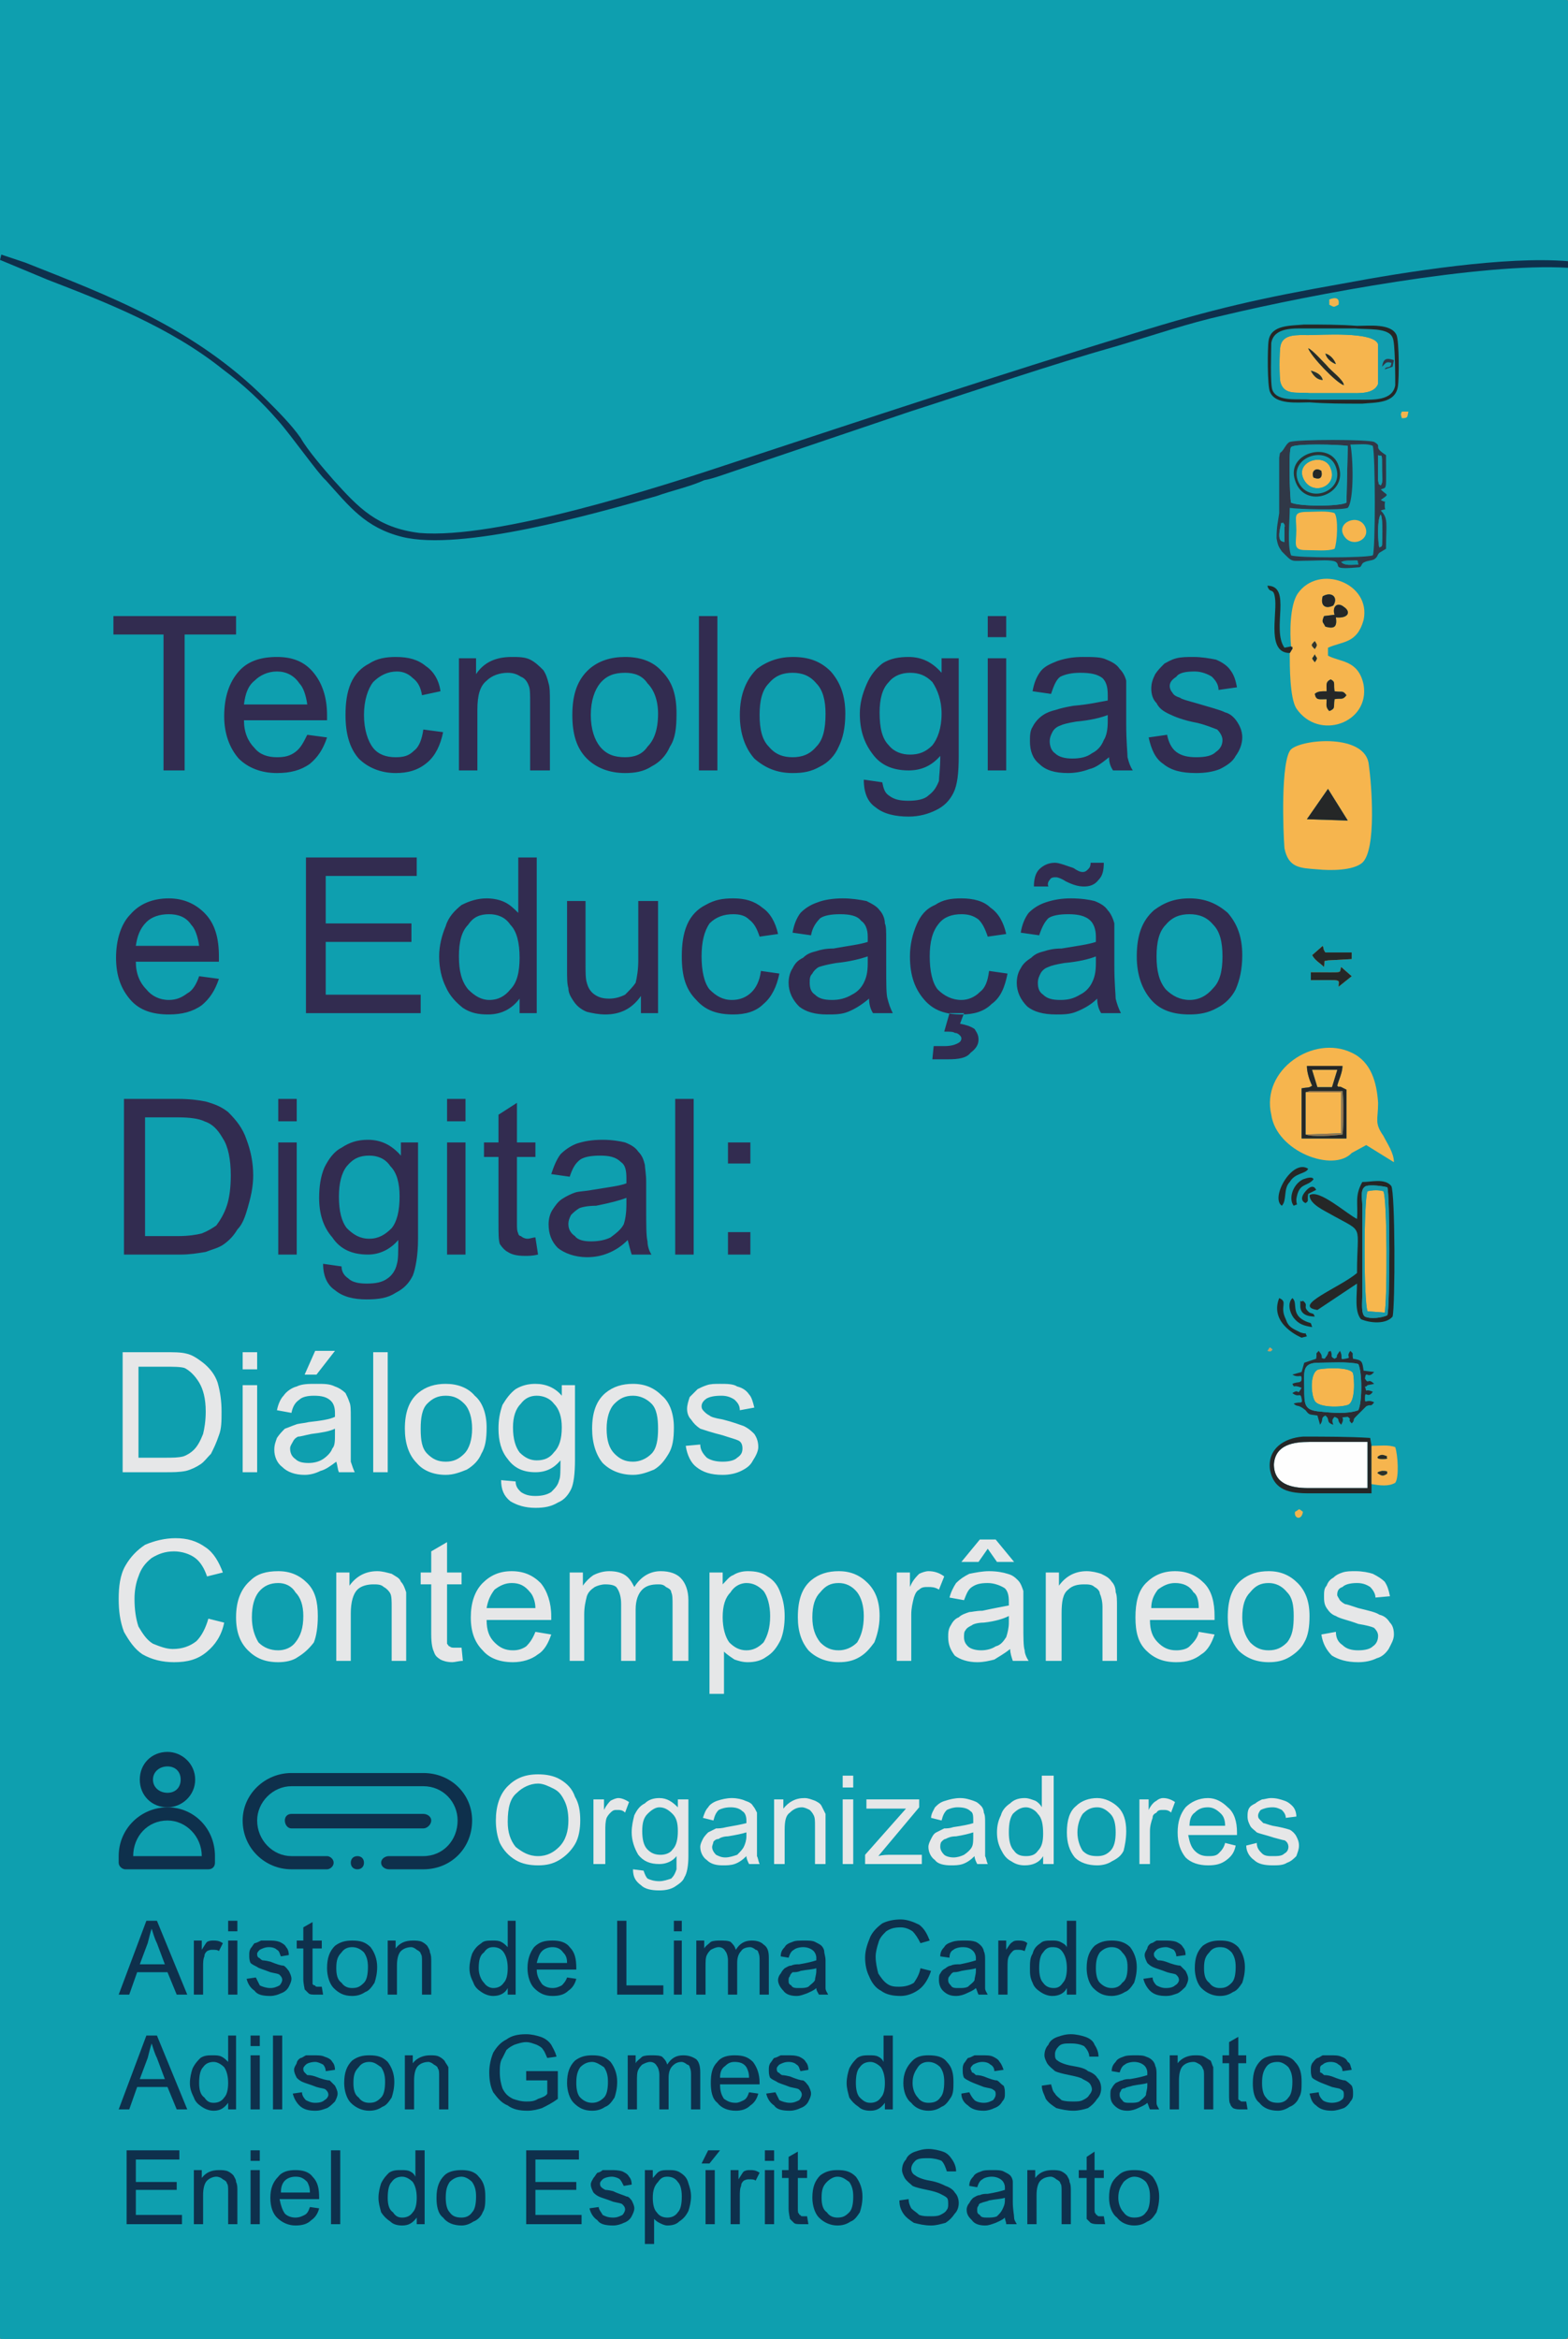 <?xml version="1.0" encoding="UTF-8"?>
<!DOCTYPE svg PUBLIC "-//W3C//DTD SVG 1.1//EN" "http://www.w3.org/Graphics/SVG/1.1/DTD/svg11.dtd">
<!-- Creator: CorelDRAW X7 -->
<svg xmlns="http://www.w3.org/2000/svg" xml:space="preserve" width="1189px" height="1773px" version="1.1" style="shape-rendering:geometricPrecision; text-rendering:geometricPrecision; image-rendering:optimizeQuality; fill-rule:evenodd; clip-rule:evenodd"
viewBox="0 0 1189 1773"
 xmlns:xlink="http://www.w3.org/1999/xlink">
 <rect x="0" y="0" width="1189" height="1773" fill="#808080" stroke="none"/>
 <defs>
  <style type="text/css">
   <![CDATA[
    .str0 {stroke:#0E9FAF;stroke-width:2.362}
    .fil2 {fill:#E6E7E8}
    .fil16 {fill:#0D94A5}
    .fil1 {fill:#0E304C}
    .fil0 {fill:#0E9FAF}
    .fil7 {fill:#119EAF}
    .fil11 {fill:#189AAA}
    .fil8 {fill:#252727}
    .fil12 {fill:#2A3437}
    .fil13 {fill:#2B2B24}
    .fil10 {fill:#2B2C33}
    .fil17 {fill:#2E3129}
    .fil6 {fill:#303847}
    .fil3 {fill:#322C50}
    .fil18 {fill:#37352C}
    .fil14 {fill:#97754E}
    .fil19 {fill:#C79E61}
    .fil15 {fill:#F2B44E}
    .fil4 {fill:#F6B54E}
    .fil9 {fill:#F7B74E}
    .fil5 {fill:#FEFEFE}
   ]]>
  </style>
 </defs>
 <g id="Camada_x0020_1">
  <g id="_2587156122176">
   <rect class="fil0 str0" transform="matrix(-2.51426E-014 -0.942 -0.942 2.51426E-014 1188.94 1772.97)" width="1883" height="1263" rx="5" ry="5"/>
   <path class="fil1" d="M247 364c18,20 30,36 58,43 45,11 144,-17 193,-31 11,-4 25,-7 36,-12 6,-1 14,-4 20,-6l136 -46c53,-17 105,-35 158,-50 27,-8 53,-17 80,-23 67,-16 196,-40 261,-36l0 -5c-47,-4 -123,8 -171,17 -62,11 -98,19 -159,38 -101,31 -201,64 -301,97 -57,19 -181,59 -240,54 -32,-4 -46,-19 -65,-40 -7,-8 -20,-23 -25,-32 -7,-10 -17,-20 -26,-29 -55,-55 -120,-79 -183,-104l-18 -6 -1 4 36 15c44,17 93,36 133,68 16,12 29,24 42,39 9,10 31,41 36,45z"/>
   <path class="fil2" d="M376 1380c0,-11 3,-20 9,-26 6,-6 13,-9 23,-9 6,0 12,1 17,4 5,3 9,7 11,13 3,5 4,11 4,18 0,6 -1,13 -4,18 -3,5 -7,9 -12,12 -5,3 -10,4 -16,4 -6,0 -12,-1 -17,-4 -5,-3 -9,-7 -12,-13 -2,-5 -3,-11 -3,-17zm9 1c0,8 2,14 6,19 5,4 10,7 17,7 7,0 12,-3 16,-7 5,-5 7,-12 7,-20 0,-6 -1,-11 -3,-15 -2,-4 -4,-7 -8,-9 -4,-2 -8,-4 -12,-4 -6,0 -12,3 -16,7 -5,4 -7,11 -7,22zm65 32l0 -49 8 0 0 8c2,-4 4,-6 5,-7 2,-1 4,-2 6,-2 2,0 5,1 8,3l-3 8c-2,-2 -4,-2 -6,-2 -2,0 -3,0 -5,2 -1,1 -2,2 -3,4 -1,3 -1,6 -1,10l0 25 -9 0zm30 4l8 1c1,3 2,5 3,6 2,1 5,2 9,2 3,0 6,-1 9,-2 2,-2 3,-4 4,-7 0,-1 0,-5 0,-10 -3,4 -8,6 -13,6 -7,0 -12,-2 -16,-7 -3,-5 -5,-11 -5,-17 0,-5 1,-9 2,-13 2,-4 4,-7 8,-9 3,-3 7,-4 11,-4 6,0 10,3 14,7l0 -6 8 0 0 43c0,7 -1,13 -3,16 -1,3 -4,5 -7,7 -3,2 -7,3 -12,3 -6,0 -11,-1 -14,-4 -4,-3 -6,-6 -6,-12zm7 -29c0,6 1,11 4,14 3,3 6,4 10,4 3,0 7,-1 9,-4 3,-3 4,-8 4,-14 0,-6 -1,-10 -4,-13 -3,-3 -6,-5 -10,-5 -3,0 -6,2 -9,5 -3,3 -4,7 -4,13zm79 19c-3,3 -6,5 -9,6 -3,1 -6,1 -9,1 -5,0 -9,-1 -12,-4 -3,-2 -5,-6 -5,-10 0,-2 1,-4 2,-6 1,-2 3,-4 4,-5 2,-1 4,-2 6,-3 2,0 4,0 8,-1 6,-1 11,-2 15,-3 0,-1 0,-2 0,-2 0,-3 -1,-6 -3,-7 -2,-2 -5,-3 -9,-3 -4,0 -7,1 -9,2 -2,2 -3,4 -4,8l-8 -2c1,-3 2,-6 4,-8 1,-2 4,-4 7,-5 3,-1 7,-2 11,-2 4,0 8,1 10,2 3,1 5,2 6,4 1,1 2,3 3,5 0,2 0,4 0,8l0 11c0,7 0,12 0,14 1,2 1,4 2,6l-8 0c-1,-2 -2,-4 -2,-6zm0 -18c-3,1 -8,2 -14,3 -3,0 -6,1 -7,2 -2,0 -3,1 -4,2 0,1 -1,3 -1,4 0,2 1,4 3,6 2,1 4,2 7,2 3,0 6,-1 9,-2 2,-2 4,-4 5,-6 1,-2 2,-5 2,-8l0 -3zm21 24l0 -49 7 0 0 7c4,-5 9,-8 16,-8 3,0 5,1 8,2 2,1 4,2 5,4 1,2 2,4 3,6 0,2 0,4 0,8l0 30 -8 0 0 -29c0,-4 0,-6 -1,-8 -1,-2 -2,-3 -3,-4 -2,-1 -4,-2 -6,-2 -4,0 -7,2 -9,4 -3,2 -4,6 -4,13l0 26 -8 0zm52 -58l0 -9 8 0 0 9 -8 0zm0 58l0 -49 8 0 0 49 -8 0zm17 0l0 -7 31 -35c-4,0 -7,0 -10,0l-20 0 0 -7 40 0 0 6 -26 31 -5 6c3,-1 7,-1 10,-1l23 0 0 7 -43 0zm83 -6c-3,3 -6,5 -9,6 -3,1 -6,1 -9,1 -5,0 -10,-1 -12,-4 -3,-2 -5,-6 -5,-10 0,-2 1,-4 2,-6 1,-2 2,-4 4,-5 2,-1 4,-2 6,-3 2,0 4,0 7,-1 7,-1 12,-2 15,-3 0,-1 0,-2 0,-2 0,-3 0,-6 -2,-7 -2,-2 -5,-3 -10,-3 -3,0 -6,1 -8,2 -2,2 -3,4 -4,8l-8 -2c0,-3 2,-6 3,-8 2,-2 4,-4 8,-5 3,-1 7,-2 11,-2 4,0 7,1 10,2 3,1 4,2 6,4 1,1 2,3 2,5 1,2 1,4 1,8l0 11c0,7 0,12 0,14 1,2 1,4 2,6l-8 0c-1,-2 -2,-4 -2,-6zm-1 -18c-3,1 -7,2 -13,3 -4,0 -6,1 -8,2 -1,0 -2,1 -3,2 -1,1 -1,3 -1,4 0,2 1,4 3,6 1,1 4,2 7,2 3,0 6,-1 8,-2 3,-2 5,-4 6,-6 1,-2 1,-5 1,-8l0 -3zm53 24l0 -6c-3,5 -8,7 -14,7 -4,0 -7,-1 -10,-3 -4,-2 -6,-5 -8,-9 -2,-4 -3,-8 -3,-13 0,-5 1,-9 3,-13 1,-4 4,-7 7,-9 3,-3 7,-4 11,-4 3,0 5,1 8,2 2,1 4,3 5,5l0 -24 9 0 0 67 -8 0zm-26 -24c0,6 1,11 4,14 2,3 5,4 9,4 4,0 7,-1 9,-4 3,-3 4,-7 4,-13 0,-7 -1,-12 -4,-15 -2,-3 -6,-5 -9,-5 -4,0 -7,2 -10,5 -2,3 -3,7 -3,14zm44 0c0,-9 2,-16 7,-20 4,-4 10,-6 16,-6 6,0 12,3 16,7 4,4 6,10 6,18 0,6 -1,11 -2,15 -2,4 -5,6 -9,8 -3,2 -7,3 -11,3 -7,0 -13,-2 -17,-6 -4,-5 -6,-11 -6,-19zm8 0c0,6 2,11 4,14 3,3 6,4 11,4 4,0 7,-1 10,-4 3,-3 4,-8 4,-14 0,-6 -1,-11 -4,-14 -3,-3 -6,-5 -10,-5 -5,0 -8,2 -11,5 -2,3 -4,8 -4,14zm47 24l0 -49 7 0 0 8c2,-4 4,-6 6,-7 1,-1 3,-2 5,-2 3,0 6,1 9,3l-3 8c-2,-2 -4,-2 -6,-2 -2,0 -4,0 -5,2 -2,1 -3,2 -3,4 -1,3 -2,6 -2,10l0 25 -8 0zm65 -16l8 2c-1,5 -3,8 -7,11 -4,3 -8,4 -14,4 -7,0 -13,-2 -17,-6 -4,-5 -6,-11 -6,-19 0,-8 2,-14 6,-19 4,-4 10,-7 17,-7 6,0 11,3 15,7 5,4 7,11 7,19 0,0 0,1 0,2l-37 0c1,5 2,9 5,12 3,3 6,4 10,4 3,0 6,0 8,-2 2,-2 4,-4 5,-8zm-27 -13l27 0c0,-4 -1,-7 -3,-9 -3,-3 -6,-5 -10,-5 -4,0 -7,1 -10,4 -3,2 -4,6 -4,10zm43 15l8 -2c0,4 2,6 4,8 2,2 5,2 8,2 4,0 7,0 9,-2 2,-1 3,-3 3,-5 0,-2 -1,-4 -3,-5 -1,0 -4,-1 -8,-2 -6,-2 -11,-3 -13,-4 -2,-2 -4,-3 -5,-5 -1,-2 -2,-4 -2,-7 0,-2 0,-4 1,-6 1,-2 3,-3 5,-4 1,-1 3,-2 5,-3 2,0 4,-1 7,-1 4,0 7,1 10,2 3,1 5,3 6,4 2,2 3,5 3,8l-8 1c0,-2 -1,-4 -3,-6 -2,-1 -4,-2 -7,-2 -4,0 -7,1 -9,2 -1,1 -2,3 -2,4 0,1 0,2 1,3 1,1 2,2 3,3 1,0 3,1 7,2 6,1 10,2 13,3 2,1 4,3 5,5 1,2 2,4 2,7 0,3 -1,5 -2,8 -2,2 -4,4 -7,5 -3,2 -7,2 -11,2 -6,0 -11,-1 -14,-4 -3,-2 -6,-6 -6,-11z"/>
   <g>
    <path class="fil1" d="M148 1349c0,-12 -10,-21 -21,-21 -12,0 -21,9 -21,21 0,12 9,21 21,21 11,0 21,-9 21,-21zm-21 10c-6,0 -11,-4 -11,-10 0,-6 5,-10 11,-10 6,0 10,4 10,10 0,6 -4,10 -10,10z"/>
    <path class="fil1" d="M95 1417l63 0c3,0 5,-2 5,-5l0 -5c0,-21 -16,-37 -36,-37 -20,0 -37,16 -37,37l0 5c0,3 3,5 5,5zm32 -37c14,0 26,12 26,27l-52 0c0,-15 11,-27 26,-27z"/>
    <path class="fil1" d="M327 1380c0,-3 -3,-5 -6,-5l-100 0c-3,0 -5,2 -5,5 0,3 2,6 5,6l100 0c3,0 6,-3 6,-6z"/>
    <path class="fil1" d="M321 1344l-100 0c-20,0 -37,16 -37,36 0,21 17,37 37,37l27 0c2,0 5,-2 5,-5 0,-3 -3,-5 -5,-5l-27 0c-14,0 -26,-12 -26,-27 0,-14 12,-26 26,-26l100 0c15,0 26,12 26,26 0,15 -11,27 -26,27l-26 0c-3,0 -6,2 -6,5 0,3 3,5 6,5l26 0c21,0 37,-16 37,-37 0,-20 -16,-36 -37,-36z"/>
    <path class="fil1" d="M276 1412c0,3 -2,5 -5,5 -3,0 -5,-2 -5,-5 0,-3 2,-5 5,-5 3,0 5,2 5,5z"/>
   </g>
   <path class="fil3" d="M124 584l0 -103 -38 0 0 -14 93 0 0 14 -39 0 0 103 -16 0zm109 -27l15 2c-3,9 -7,15 -13,20 -7,5 -15,7 -25,7 -12,0 -22,-4 -29,-11 -7,-8 -11,-19 -11,-32 0,-15 4,-26 11,-34 7,-8 17,-11 29,-11 11,0 20,3 27,11 7,8 11,19 11,33 0,1 0,2 0,4l-63 0c0,9 3,16 8,21 4,5 10,7 17,7 6,0 10,-1 14,-4 4,-3 6,-7 9,-13zm-48 -23l48 0c-1,-7 -3,-13 -6,-16 -4,-6 -10,-9 -17,-9 -7,0 -13,3 -17,7 -5,4 -7,10 -8,18zm136 19l15 2c-2,10 -6,18 -12,23 -7,6 -15,8 -24,8 -11,0 -21,-4 -28,-11 -7,-8 -10,-19 -10,-33 0,-9 1,-17 4,-24 3,-7 8,-12 14,-15 6,-4 13,-5 20,-5 10,0 17,2 23,7 6,4 10,11 11,19l-14 3c-1,-6 -3,-10 -7,-13 -3,-3 -7,-5 -12,-5 -7,0 -13,3 -18,8 -4,5 -7,14 -7,25 0,11 3,20 7,25 4,5 10,7 17,7 6,0 10,-1 14,-5 4,-3 6,-9 7,-16zm27 31l0 -85 13 0 0 12c6,-9 15,-13 27,-13 5,0 10,0 14,2 4,2 7,5 10,8 2,3 3,6 4,10 1,3 1,8 1,14l0 52 -15 0 0 -51c0,-6 0,-11 -1,-13 -1,-3 -3,-6 -6,-7 -3,-2 -6,-3 -10,-3 -6,0 -12,2 -16,6 -5,4 -7,11 -7,22l0 46 -14 0zm86 -42c0,-16 4,-27 13,-35 7,-6 16,-9 27,-9 11,0 21,3 28,11 8,8 11,18 11,32 0,11 -1,19 -5,25 -3,7 -8,12 -14,15 -6,4 -13,5 -20,5 -12,0 -22,-4 -29,-11 -8,-8 -11,-19 -11,-33zm14 0c0,11 3,19 7,24 5,6 11,8 19,8 7,0 13,-2 17,-8 5,-5 8,-13 8,-25 0,-10 -3,-18 -8,-23 -4,-6 -10,-8 -17,-8 -8,0 -14,2 -19,8 -4,5 -7,13 -7,24zm82 42l0 -117 14 0 0 117 -14 0zm31 -42c0,-16 5,-27 13,-35 8,-6 17,-9 27,-9 12,0 21,3 29,11 7,8 11,18 11,32 0,11 -2,19 -5,25 -3,7 -8,12 -14,15 -7,4 -13,5 -21,5 -12,0 -21,-4 -29,-11 -7,-8 -11,-19 -11,-33zm15 0c0,11 2,19 7,24 5,6 11,8 18,8 7,0 13,-2 18,-8 5,-5 7,-13 7,-25 0,-10 -2,-18 -7,-23 -5,-6 -11,-8 -18,-8 -7,0 -13,2 -18,8 -5,5 -7,13 -7,24zm79 49l14 2c1,5 2,8 5,10 4,3 8,4 15,4 6,0 12,-1 15,-4 4,-3 6,-6 8,-11 0,-3 1,-9 1,-19 -7,8 -15,11 -24,11 -12,0 -21,-4 -27,-12 -7,-9 -10,-19 -10,-31 0,-8 2,-15 5,-22 3,-7 7,-12 12,-16 6,-4 13,-5 20,-5 10,0 18,4 25,12l0 -11 13 0 0 74c0,13 -1,22 -4,28 -3,6 -7,10 -13,13 -6,3 -13,5 -21,5 -10,0 -19,-2 -25,-7 -6,-4 -9,-11 -9,-21zm12 -51c0,12 2,20 7,25 4,5 10,7 16,7 7,0 12,-2 17,-7 4,-5 7,-13 7,-24 0,-10 -3,-18 -7,-24 -5,-5 -10,-7 -17,-7 -6,0 -12,2 -16,7 -5,5 -7,13 -7,23zm82 -57l0 -16 14 0 0 16 -14 0zm0 101l0 -85 14 0 0 85 -14 0zm92 -10c-5,4 -10,8 -15,9 -5,2 -11,3 -16,3 -10,0 -17,-2 -22,-7 -5,-4 -7,-10 -7,-17 0,-4 0,-8 2,-11 2,-4 5,-7 8,-9 3,-2 6,-3 10,-4 3,-1 7,-2 13,-3 12,-1 20,-3 26,-4 0,-2 0,-4 0,-4 0,-6 -1,-10 -4,-13 -4,-3 -9,-4 -17,-4 -6,0 -11,1 -15,3 -3,2 -5,7 -7,13l-14 -2c1,-6 3,-11 6,-15 3,-4 8,-6 13,-8 6,-2 12,-3 19,-3 8,0 14,0 18,2 5,2 8,4 10,7 2,2 4,5 5,9 0,3 0,7 0,14l0 19c0,13 1,22 1,25 1,4 2,7 4,10l-15 0c-2,-3 -3,-6 -3,-10zm-1 -32c-5,2 -13,4 -24,5 -6,1 -10,2 -12,3 -3,1 -5,3 -6,5 -1,2 -2,4 -2,7 0,3 1,7 4,9 3,3 8,4 13,4 6,0 11,-1 15,-4 4,-2 7,-5 9,-10 2,-3 3,-8 3,-14l0 -5zm31 17l14 -2c1,5 3,10 7,13 4,3 9,4 15,4 7,0 12,-1 15,-4 3,-2 5,-5 5,-9 0,-3 -2,-6 -4,-8 -3,-1 -7,-3 -15,-5 -11,-2 -18,-5 -22,-7 -4,-2 -7,-4 -9,-8 -3,-3 -4,-7 -4,-11 0,-4 1,-7 3,-11 2,-3 4,-5 7,-8 2,-1 5,-3 9,-4 4,-1 8,-1 13,-1 6,0 12,1 17,2 5,2 9,5 11,8 3,4 4,8 5,13l-14 2c0,-4 -2,-7 -5,-10 -3,-2 -8,-4 -13,-4 -7,0 -12,1 -14,4 -3,2 -5,4 -5,7 0,2 1,4 2,5 1,2 3,3 6,4 1,1 5,2 12,4 10,3 18,5 22,7 4,1 7,4 9,7 2,3 4,7 4,12 0,5 -2,10 -5,14 -2,4 -6,7 -12,10 -5,2 -11,3 -18,3 -11,0 -19,-2 -25,-7 -6,-4 -9,-11 -11,-20zm-720 181l15 2c-3,9 -7,15 -13,20 -7,5 -15,7 -25,7 -12,0 -22,-3 -29,-11 -7,-8 -11,-18 -11,-32 0,-14 4,-26 11,-33 7,-8 17,-12 29,-12 11,0 20,4 27,11 8,8 11,19 11,33 0,1 0,2 0,4l-63 0c0,9 3,16 8,21 4,5 10,8 17,8 6,0 10,-2 14,-5 4,-2 7,-7 9,-13zm-48 -23l48 0c-1,-7 -3,-13 -6,-16 -4,-6 -10,-8 -17,-8 -7,0 -13,2 -17,6 -5,5 -7,11 -8,18zm129 51l0 -118 84 0 0 14 -69 0 0 36 65 0 0 14 -65 0 0 40 72 0 0 14 -87 0zm162 0l0 -11c-6,8 -14,12 -24,12 -7,0 -13,-1 -19,-5 -5,-4 -10,-9 -13,-16 -3,-6 -5,-14 -5,-23 0,-8 2,-16 5,-23 2,-7 7,-12 12,-16 6,-3 12,-5 19,-5 5,0 10,1 14,3 4,2 7,5 10,8l0 -42 14 0 0 118 -13 0zm-46 -43c0,11 2,19 7,25 5,5 10,8 16,8 7,0 12,-3 16,-8 5,-5 7,-13 7,-24 0,-11 -2,-20 -7,-25 -4,-6 -10,-8 -16,-8 -7,0 -12,2 -16,8 -5,5 -7,13 -7,24zm138 43l0 -13c-7,10 -16,14 -27,14 -5,0 -10,-1 -14,-2 -5,-2 -8,-5 -10,-8 -2,-3 -4,-6 -4,-10 -1,-3 -1,-8 -1,-14l0 -52 14 0 0 47c0,7 0,12 1,15 1,4 3,7 6,9 3,2 6,3 11,3 4,0 8,-1 12,-3 3,-3 6,-6 8,-9 1,-4 2,-10 2,-17l0 -45 15 0 0 85 -13 0zm91 -32l14 2c-2,10 -6,18 -12,23 -6,6 -14,8 -23,8 -12,0 -21,-3 -28,-11 -8,-8 -11,-18 -11,-33 0,-9 1,-17 4,-24 3,-7 8,-12 14,-15 7,-4 13,-5 21,-5 9,0 16,2 22,7 6,4 10,11 12,20l-14 2c-2,-6 -4,-10 -8,-13 -3,-3 -7,-4 -12,-4 -7,0 -13,2 -18,7 -4,6 -6,14 -6,25 0,11 2,20 6,25 5,5 10,8 17,8 6,0 11,-2 15,-6 3,-3 6,-8 7,-16zm82 21c-6,5 -11,8 -16,10 -5,2 -10,2 -16,2 -9,0 -16,-2 -21,-6 -5,-5 -8,-11 -8,-18 0,-4 1,-8 3,-11 2,-4 4,-6 8,-8 3,-3 6,-4 10,-5 3,-1 7,-2 13,-2 11,-2 20,-3 26,-5 0,-2 0,-4 0,-4 0,-6 -2,-10 -5,-12 -3,-4 -9,-5 -16,-5 -7,0 -12,1 -15,3 -3,3 -6,7 -7,13l-14 -2c1,-6 3,-11 6,-15 3,-3 7,-6 13,-8 5,-2 12,-3 19,-3 7,0 13,1 18,2 4,2 8,4 10,7 2,2 4,6 4,10 1,2 1,6 1,13l0 19c0,13 0,22 1,25 1,4 2,7 4,11l-15 0c-2,-3 -3,-7 -3,-11zm-1 -32c-6,2 -14,4 -24,5 -6,1 -10,2 -13,3 -2,1 -4,3 -5,5 -2,2 -2,4 -2,7 0,4 1,7 4,9 3,3 7,4 13,4 5,0 10,-1 15,-4 4,-2 7,-5 9,-9 2,-4 3,-8 3,-15l0 -5zm92 11l14 2c-2,10 -5,18 -12,23 -6,6 -14,8 -23,8 -12,0 -21,-3 -28,-11 -7,-8 -11,-18 -11,-33 0,-9 2,-17 5,-24 3,-7 7,-12 14,-15 6,-4 12,-5 20,-5 9,0 17,2 22,7 6,4 10,11 12,20l-14 2c-2,-6 -4,-10 -7,-13 -4,-3 -8,-4 -13,-4 -7,0 -13,2 -17,7 -5,6 -7,14 -7,25 0,11 2,20 6,25 5,5 11,8 18,8 5,0 10,-2 14,-6 4,-3 6,-8 7,-16zm-34 46l4 -14 11 0 -3 8c5,1 8,2 11,4 2,3 3,5 3,8 0,4 -2,7 -6,10 -3,4 -9,5 -17,5 -4,0 -8,0 -12,0l1 -10c4,0 6,0 8,0 5,0 8,-1 10,-2 2,-1 3,-2 3,-4 0,-1 -1,-2 -1,-2 -1,-1 -2,-2 -4,-2 -1,-1 -4,-1 -8,-1zm116 -25c-5,5 -11,8 -16,10 -5,2 -10,2 -15,2 -10,0 -17,-2 -22,-6 -5,-5 -8,-11 -8,-18 0,-4 1,-8 3,-11 2,-4 5,-6 8,-8 3,-3 6,-4 10,-5 3,-1 7,-2 13,-2 12,-2 20,-3 26,-5 0,-2 0,-4 0,-4 0,-6 -2,-10 -4,-12 -4,-4 -10,-5 -17,-5 -7,0 -12,1 -15,3 -3,3 -5,7 -7,13l-14 -2c1,-6 3,-11 6,-15 3,-3 7,-6 13,-8 6,-2 12,-3 19,-3 8,0 14,1 18,2 5,2 8,4 10,7 2,2 4,6 5,10 0,2 0,6 0,13l0 19c0,13 1,22 1,25 1,4 2,7 4,11l-15 0c-2,-3 -3,-7 -3,-11zm-1 -32c-5,2 -13,4 -24,5 -6,1 -10,2 -12,3 -3,1 -5,3 -6,5 -1,2 -2,4 -2,7 0,4 1,7 4,9 3,3 7,4 13,4 6,0 10,-1 15,-4 4,-2 7,-5 9,-9 2,-4 3,-8 3,-15l0 -5zm-47 -53c0,-5 1,-10 4,-13 3,-3 7,-5 12,-5 3,0 8,2 14,4 3,2 5,3 7,3 2,0 3,-1 4,-2 1,-1 2,-2 2,-5l10 0c0,6 -1,10 -4,13 -3,4 -7,5 -11,5 -4,0 -8,-1 -14,-4 -3,-2 -6,-3 -7,-3 -2,0 -4,0 -5,2 -1,1 -2,3 -1,5l-11 0zm78 53c0,-16 4,-27 13,-35 8,-6 16,-9 27,-9 12,0 21,4 29,11 7,8 11,18 11,32 0,11 -2,19 -5,26 -3,6 -8,11 -14,14 -7,4 -14,5 -21,5 -12,0 -22,-3 -29,-11 -7,-8 -11,-19 -11,-33zm15 0c0,11 2,19 7,25 5,5 11,8 18,8 7,0 13,-3 18,-9 5,-5 7,-13 7,-24 0,-11 -2,-19 -7,-24 -5,-6 -11,-8 -18,-8 -7,0 -13,2 -18,8 -5,5 -7,13 -7,24zm-783 226l0 -118 41 0c9,0 16,1 21,2 7,2 12,4 17,8 6,6 11,12 14,21 3,8 5,17 5,27 0,9 -2,17 -4,24 -2,7 -4,13 -8,17 -3,5 -6,8 -10,11 -4,3 -9,4 -14,6 -6,1 -12,2 -19,2l-43 0zm16 -14l25 0c8,0 14,-1 18,-2 5,-2 8,-4 11,-6 3,-4 6,-9 8,-15 2,-6 3,-14 3,-23 0,-12 -2,-22 -6,-28 -4,-7 -8,-11 -14,-13 -4,-2 -11,-3 -20,-3l-25 0 0 90zm101 -87l0 -17 14 0 0 17 -14 0zm0 101l0 -85 14 0 0 85 -14 0zm34 7l14 2c0,4 2,7 5,9 3,3 8,4 14,4 7,0 12,-1 16,-4 3,-2 6,-6 7,-11 1,-3 1,-9 1,-18 -6,7 -14,11 -23,11 -12,0 -21,-4 -27,-13 -7,-8 -10,-18 -10,-30 0,-8 1,-16 4,-23 3,-6 7,-12 13,-15 6,-4 12,-6 20,-6 10,0 18,4 25,12l0 -10 13 0 0 73c0,13 -2,23 -4,28 -3,6 -7,10 -13,13 -6,4 -13,5 -22,5 -10,0 -18,-2 -24,-7 -6,-4 -9,-11 -9,-20zm12 -51c0,11 2,19 6,24 5,5 10,8 17,8 7,0 12,-3 17,-8 4,-5 6,-13 6,-24 0,-10 -2,-18 -7,-23 -4,-6 -10,-8 -16,-8 -7,0 -12,2 -17,8 -4,5 -6,13 -6,23zm82 -57l0 -17 14 0 0 17 -14 0zm0 101l0 -85 14 0 0 85 -14 0zm67 -13l2 13c-4,1 -7,1 -10,1 -6,0 -10,-1 -13,-3 -2,-1 -4,-3 -6,-6 -1,-3 -1,-8 -1,-17l0 -49 -11 0 0 -11 11 0 0 -21 14 -9 0 30 14 0 0 11 -14 0 0 50c0,4 0,6 1,8 0,1 1,2 2,2 1,1 3,2 5,2 2,0 4,-1 6,-1zm70 2c-5,5 -10,8 -15,10 -5,2 -10,3 -16,3 -9,0 -17,-3 -22,-7 -5,-5 -7,-11 -7,-18 0,-4 1,-8 3,-11 2,-3 4,-6 7,-8 3,-2 7,-4 10,-5 3,-1 8,-1 13,-2 12,-2 21,-3 26,-5 0,-2 0,-3 0,-4 0,-6 -1,-10 -4,-12 -4,-4 -9,-5 -16,-5 -7,0 -12,1 -15,3 -4,3 -6,7 -8,13l-14 -2c2,-6 4,-11 7,-15 3,-3 7,-6 12,-8 6,-2 12,-3 20,-3 7,0 13,1 17,2 5,2 8,4 10,7 3,3 4,6 5,10 0,2 1,7 1,13l0 19c0,14 0,22 1,26 0,3 1,7 3,10l-15 0c-1,-3 -2,-7 -3,-11zm-1 -32c-5,2 -13,4 -23,6 -6,0 -11,1 -13,2 -3,2 -4,3 -6,5 -1,2 -2,4 -2,7 0,4 2,7 5,9 2,3 7,4 12,4 6,0 11,-1 15,-3 4,-3 8,-6 10,-10 1,-3 2,-8 2,-15l0 -5zm37 43l0 -118 14 0 0 118 -14 0zm40 -69l0 -16 17 0 0 16 -17 0zm0 69l0 -17 17 0 0 17 -17 0z"/>
   <path class="fil2" d="M93 1116l0 -91 31 0c8,0 13,0 17,1 5,1 9,4 13,7 5,4 9,9 11,15 2,7 3,14 3,22 0,7 0,13 -2,18 -2,6 -4,10 -6,14 -3,3 -5,6 -8,8 -3,2 -7,4 -11,5 -5,1 -10,1 -15,1l-33 0zm12 -11l20 0c6,0 10,0 14,-1 3,-1 6,-3 8,-5 3,-3 5,-7 7,-12 1,-4 2,-10 2,-17 0,-10 -2,-17 -5,-22 -3,-5 -7,-9 -11,-11 -3,-1 -9,-1 -16,-1l-19 0 0 69zm79 -67l0 -13 11 0 0 13 -11 0zm0 78l0 -66 11 0 0 66 -11 0zm71 -8c-4,3 -8,6 -12,7 -4,2 -8,3 -12,3 -7,0 -13,-2 -17,-6 -4,-3 -6,-8 -6,-13 0,-4 1,-6 2,-9 2,-3 4,-5 6,-7 3,-1 5,-2 8,-3 2,-1 6,-1 10,-2 9,-1 16,-2 20,-4 0,-1 0,-2 0,-3 0,-4 -1,-7 -3,-9 -3,-3 -7,-4 -13,-4 -5,0 -9,1 -11,3 -3,2 -5,5 -6,10l-11 -2c1,-5 3,-9 5,-11 2,-3 6,-6 10,-7 4,-2 9,-2 15,-2 6,0 10,0 14,2 3,1 6,3 8,5 1,2 2,4 3,7 1,2 1,6 1,11l0 14c0,11 0,17 0,20 1,3 2,6 3,8l-12 0c-1,-2 -1,-5 -2,-8zm-1 -25c-4,2 -10,3 -18,4 -5,1 -8,2 -10,2 -2,1 -3,2 -4,4 -1,2 -2,3 -2,5 0,3 1,6 4,8 2,2 5,3 10,3 4,0 8,-1 11,-3 3,-2 6,-5 7,-8 2,-2 2,-6 2,-11l0 -4zm-23 -41l8 -18 15 0 -14 18 -9 0zm52 74l0 -91 11 0 0 91 -11 0zm24 -33c0,-12 3,-21 10,-27 6,-5 13,-7 21,-7 9,0 17,3 22,9 6,5 9,14 9,24 0,9 -1,15 -4,20 -2,5 -6,9 -11,12 -5,2 -10,4 -16,4 -9,0 -17,-3 -22,-9 -6,-6 -9,-15 -9,-26zm12 0c0,9 1,15 5,19 4,4 8,6 14,6 6,0 10,-2 14,-6 4,-4 6,-11 6,-19 0,-8 -2,-15 -6,-19 -4,-4 -8,-6 -14,-6 -6,0 -10,2 -14,6 -4,4 -5,11 -5,19zm61 39l11 1c0,4 2,6 4,8 3,2 6,3 11,3 5,0 9,-1 12,-3 3,-3 5,-5 6,-9 1,-2 1,-7 1,-15 -5,6 -11,9 -19,9 -9,0 -16,-3 -21,-10 -5,-6 -7,-14 -7,-23 0,-7 1,-12 3,-18 3,-5 6,-9 10,-12 5,-3 10,-4 15,-4 8,0 15,3 20,9l0 -8 10 0 0 57c0,10 -1,18 -3,22 -2,4 -5,8 -10,10 -5,3 -10,4 -17,4 -8,0 -14,-2 -19,-5 -5,-4 -7,-9 -7,-16zm9 -40c0,9 2,15 5,19 4,4 8,6 13,6 6,0 10,-2 13,-6 4,-4 6,-10 6,-19 0,-8 -2,-14 -6,-18 -3,-4 -8,-6 -13,-6 -5,0 -9,2 -12,6 -4,4 -6,10 -6,18zm60 1c0,-12 3,-21 10,-27 6,-5 13,-7 21,-7 9,0 16,3 22,9 6,5 9,14 9,24 0,9 -1,15 -4,20 -3,5 -6,9 -11,12 -5,2 -10,4 -16,4 -9,0 -17,-3 -23,-9 -5,-6 -8,-15 -8,-26zm11 0c0,9 2,15 6,19 4,4 8,6 14,6 5,0 10,-2 14,-6 4,-4 5,-11 5,-19 0,-8 -1,-15 -5,-19 -4,-4 -9,-6 -14,-6 -6,0 -10,2 -14,6 -4,4 -6,11 -6,19zm60 13l11 -1c0,4 2,7 5,10 3,2 7,3 12,3 5,0 9,-1 11,-3 3,-2 4,-4 4,-7 0,-3 -1,-5 -3,-6 -2,-1 -6,-2 -12,-4 -8,-2 -14,-4 -17,-5 -3,-2 -5,-4 -7,-7 -2,-2 -3,-5 -3,-8 0,-3 1,-6 2,-9 2,-2 4,-4 6,-6 2,-1 4,-2 7,-3 3,-1 6,-1 10,-1 5,0 10,0 13,2 4,1 7,3 9,6 2,2 3,6 4,10l-11 2c0,-4 -2,-6 -4,-8 -3,-2 -6,-3 -10,-3 -6,0 -9,1 -11,2 -3,2 -4,4 -4,6 0,2 1,3 2,4 1,1 2,2 4,3 1,1 4,2 10,3 8,2 13,4 16,5 4,2 6,4 8,6 2,3 3,6 3,10 0,3 -2,7 -4,10 -2,4 -5,6 -9,8 -4,2 -9,3 -14,3 -9,0 -15,-2 -20,-6 -4,-3 -7,-9 -8,-16zm-362 131l12 3c-2,10 -7,17 -13,22 -7,6 -15,8 -25,8 -9,0 -17,-2 -24,-6 -6,-4 -10,-10 -14,-17 -3,-8 -4,-16 -4,-25 0,-9 1,-18 5,-25 4,-7 9,-12 15,-16 7,-3 15,-5 23,-5 9,0 16,2 23,7 6,4 10,11 13,19l-12 3c-2,-6 -5,-11 -9,-14 -4,-3 -10,-5 -16,-5 -7,0 -12,2 -17,5 -5,4 -8,8 -10,14 -2,5 -3,11 -3,17 0,8 1,15 3,21 3,5 6,10 11,13 5,2 10,4 15,4 7,0 13,-2 18,-6 4,-4 7,-10 9,-17zm21 -1c0,-13 4,-22 11,-28 5,-5 12,-7 21,-7 9,0 16,3 22,9 6,6 8,14 8,25 0,8 -1,15 -3,20 -3,4 -7,8 -12,11 -4,3 -10,4 -15,4 -10,0 -17,-3 -23,-9 -6,-6 -9,-14 -9,-25zm12 0c0,8 2,14 5,19 4,4 9,6 15,6 5,0 10,-2 13,-6 4,-5 6,-11 6,-20 0,-8 -2,-14 -6,-18 -3,-5 -8,-7 -13,-7 -6,0 -11,2 -15,7 -3,4 -5,10 -5,19zm64 33l0 -67 10 0 0 10c5,-7 12,-11 21,-11 4,0 7,1 11,2 3,2 6,3 7,6 2,2 3,5 4,8 0,2 0,6 0,11l0 41 -11 0 0 -41c0,-4 0,-8 -1,-10 -1,-2 -3,-4 -5,-5 -2,-2 -5,-2 -8,-2 -4,0 -9,1 -12,4 -3,3 -5,9 -5,18l0 36 -11 0zm95 -10l1 10c-3,0 -6,1 -8,1 -4,0 -7,-1 -9,-2 -3,-2 -4,-3 -5,-6 -1,-2 -2,-6 -2,-13l0 -38 -8 0 0 -9 8 0 0 -16 12 -7 0 23 11 0 0 9 -11 0 0 39c0,3 0,5 0,6 1,1 1,2 2,2 1,1 2,1 4,1 1,0 3,0 5,0zm56 -12l12 2c-2,6 -5,12 -10,15 -5,4 -12,6 -19,6 -10,0 -18,-3 -23,-9 -6,-6 -9,-14 -9,-25 0,-11 3,-20 9,-26 6,-6 13,-9 22,-9 9,0 16,3 22,9 5,6 8,15 8,25 0,1 0,2 0,3l-49 0c0,8 2,13 6,17 4,4 8,6 14,6 4,0 7,-1 10,-3 3,-3 5,-6 7,-11zm-37 -18l37 0c0,-5 -2,-10 -4,-12 -4,-5 -8,-7 -14,-7 -5,0 -9,2 -13,5 -3,4 -5,8 -6,14zm63 40l0 -67 10 0 0 10c2,-3 5,-6 8,-8 4,-2 8,-3 12,-3 5,0 9,1 12,3 3,2 5,5 7,9 5,-8 12,-12 20,-12 7,0 12,2 15,5 4,4 6,10 6,17l0 46 -12 0 0 -42c0,-5 0,-8 -1,-10 0,-2 -2,-3 -4,-4 -2,-2 -4,-2 -6,-2 -5,0 -9,1 -12,4 -3,3 -5,8 -5,15l0 39 -11 0 0 -43c0,-5 -1,-9 -3,-12 -1,-2 -4,-3 -9,-3 -3,0 -6,1 -8,2 -3,2 -5,4 -6,7 -1,4 -2,8 -2,14l0 35 -11 0zm106 25l0 -92 10 0 0 9c3,-3 5,-6 8,-7 3,-2 7,-3 11,-3 6,0 11,1 15,4 5,3 8,7 10,13 2,5 3,11 3,17 0,7 -1,13 -3,18 -3,6 -6,10 -11,13 -4,3 -9,4 -14,4 -4,0 -7,-1 -10,-2 -3,-2 -6,-4 -8,-6l0 32 -11 0zm10 -58c0,8 2,15 5,19 4,4 8,6 13,6 5,0 9,-2 13,-6 3,-5 5,-11 5,-20 0,-8 -2,-15 -5,-19 -4,-4 -8,-6 -13,-6 -4,0 -9,2 -12,7 -4,4 -6,10 -6,19zm57 0c0,-13 3,-22 10,-28 6,-5 13,-7 21,-7 9,0 16,3 22,9 6,6 9,14 9,25 0,8 -2,15 -4,20 -3,4 -6,8 -11,11 -5,3 -10,4 -16,4 -9,0 -17,-3 -23,-9 -5,-6 -8,-14 -8,-25zm11 0c0,8 2,14 6,19 4,4 8,6 14,6 5,0 10,-2 14,-6 3,-5 5,-11 5,-20 0,-8 -2,-14 -5,-18 -4,-5 -9,-7 -14,-7 -6,0 -10,2 -14,7 -4,4 -6,10 -6,19zm64 33l0 -67 10 0 0 11c2,-5 5,-8 7,-10 2,-1 5,-2 7,-2 4,0 8,1 12,4l-4 10c-3,-2 -6,-2 -8,-2 -3,0 -5,0 -7,2 -2,1 -3,3 -4,6 -1,4 -2,8 -2,13l0 35 -11 0zm86 -9c-5,4 -9,6 -12,8 -4,1 -8,2 -13,2 -7,0 -13,-2 -17,-5 -3,-4 -5,-8 -5,-14 0,-3 0,-6 2,-9 1,-2 3,-5 6,-6 2,-2 5,-3 8,-4 2,0 5,-1 10,-1 9,-2 15,-3 20,-4 0,-2 0,-3 0,-3 0,-5 -1,-8 -3,-10 -3,-2 -8,-4 -13,-4 -6,0 -9,1 -12,3 -3,2 -4,5 -6,10l-11 -2c1,-4 3,-8 5,-11 3,-3 6,-5 10,-7 5,-1 10,-2 15,-2 6,0 11,1 14,2 4,1 6,3 8,5 2,2 3,5 4,8 0,2 0,5 0,10l0 15c0,10 0,17 1,20 0,2 1,5 3,8l-12 0c-1,-3 -2,-6 -2,-9zm-1 -25c-4,2 -10,4 -19,5 -4,0 -8,1 -9,2 -2,1 -4,2 -5,4 -1,1 -1,3 -1,5 0,3 1,5 3,7 2,2 6,3 10,3 4,0 8,-1 11,-3 4,-1 6,-4 8,-7 1,-3 2,-7 2,-11l0 -5zm-16 -51l-7 10 -13 0 14 -17 12 0 14 17 -13 0 -7 -10zm44 85l0 -67 10 0 0 10c5,-7 12,-11 21,-11 4,0 8,1 11,2 4,2 6,3 8,6 2,2 3,5 3,8 1,2 1,6 1,11l0 41 -11 0 0 -41c0,-4 -1,-8 -2,-10 0,-2 -2,-4 -4,-5 -2,-2 -5,-2 -8,-2 -5,0 -9,1 -12,4 -4,3 -5,9 -5,18l0 36 -12 0zm116 -22l12 2c-2,6 -5,12 -10,15 -5,4 -11,6 -19,6 -10,0 -17,-3 -23,-9 -6,-6 -8,-14 -8,-25 0,-11 2,-20 8,-26 6,-6 13,-9 22,-9 9,0 16,3 22,9 6,6 8,15 8,25 0,1 0,2 0,3l-49 0c0,8 2,13 6,17 4,4 8,6 14,6 4,0 8,-1 10,-3 3,-3 6,-6 7,-11zm-36 -18l36 0c0,-5 -1,-10 -4,-12 -3,-5 -8,-7 -14,-7 -5,0 -9,2 -13,5 -3,4 -5,8 -5,14zm58 7c0,-13 3,-22 10,-28 6,-5 13,-7 21,-7 9,0 16,3 22,9 6,6 9,14 9,25 0,8 -1,15 -4,20 -2,4 -6,8 -11,11 -5,3 -10,4 -16,4 -9,0 -17,-3 -23,-9 -5,-6 -8,-14 -8,-25zm11 0c0,8 2,14 6,19 4,4 8,6 14,6 6,0 10,-2 14,-6 4,-5 5,-11 5,-20 0,-8 -1,-14 -5,-18 -4,-5 -9,-7 -14,-7 -6,0 -10,2 -14,7 -4,4 -6,10 -6,19zm60 13l11 -2c0,5 2,8 5,10 3,3 7,4 12,4 5,0 9,-1 11,-3 3,-2 4,-5 4,-8 0,-2 -1,-4 -3,-6 -2,-1 -6,-2 -12,-3 -8,-3 -14,-4 -17,-6 -3,-1 -5,-3 -7,-6 -2,-3 -2,-6 -2,-9 0,-3 0,-6 2,-8 1,-3 3,-5 5,-6 2,-2 4,-3 7,-4 3,-1 6,-1 10,-1 5,0 10,1 13,2 4,2 7,4 9,6 2,3 3,6 4,11l-11 1c0,-3 -2,-6 -4,-8 -3,-2 -6,-3 -10,-3 -5,0 -9,1 -11,3 -3,1 -4,3 -4,6 0,1 1,2 2,4 1,1 2,2 4,3 1,0 4,1 10,3 8,2 13,3 16,5 4,1 6,3 8,6 2,2 3,5 3,9 0,4 -2,7 -4,11 -2,3 -5,6 -9,7 -4,2 -9,3 -14,3 -9,0 -15,-2 -20,-5 -4,-4 -7,-9 -8,-16z"/>
   <g>
    <path class="fil1" d="M90 1512l21 -56 8 0 23 56 -8 0 -7 -17 -23 0 -6 17 -8 0zm16 -23l19 0 -6 -16c-2,-4 -3,-8 -4,-11 -1,3 -2,7 -3,11l-6 16zm41 23l0 -41 6 0 0 7c2,-3 3,-5 4,-6 2,-1 3,-1 5,-1 2,0 4,0 7,2l-3 6c-1,-1 -3,-1 -5,-1 -1,0 -2,0 -4,1 -1,1 -2,2 -2,4 -1,2 -1,5 -1,8l0 21 -7 0zm26 -48l0 -8 7 0 0 8 -7 0zm0 48l0 -41 7 0 0 41 -7 0zm14 -12l7 -1c1,2 2,4 3,6 2,1 5,2 8,2 3,0 5,-1 7,-2 1,-1 2,-3 2,-4 0,-2 -1,-3 -2,-4 -1,-1 -3,-1 -7,-2 -5,-2 -9,-3 -10,-4 -2,-1 -4,-2 -5,-3 -1,-2 -1,-4 -1,-6 0,-2 0,-3 1,-5 1,-1 2,-3 3,-4 1,0 3,-1 5,-2 1,0 3,0 5,0 4,0 6,0 9,1 2,1 4,2 5,4 1,1 2,3 2,6l-6 1c-1,-2 -1,-4 -3,-5 -1,-1 -3,-2 -6,-2 -3,0 -5,1 -7,2 -1,1 -2,2 -2,3 0,1 0,2 1,3 1,0 1,1 3,2 0,0 2,0 6,1 5,2 8,3 10,3 2,1 3,3 4,4 1,2 2,4 2,6 0,2 -1,4 -2,6 -1,2 -3,4 -6,5 -2,1 -5,2 -8,2 -6,0 -10,-1 -12,-4 -3,-2 -5,-5 -6,-9zm57 6l1 6c-2,0 -4,0 -5,0 -3,0 -5,0 -6,-1 -1,-1 -2,-2 -3,-3 0,-1 -1,-4 -1,-8l0 -23 -5 0 0 -6 5 0 0 -10 7 -4 0 14 7 0 0 6 -7 0 0 23c0,2 0,4 0,4 1,1 1,1 2,1 0,1 1,1 2,1 1,0 2,0 3,0zm4 -14c0,-8 2,-13 6,-17 4,-3 8,-4 13,-4 6,0 10,1 14,5 3,4 5,9 5,15 0,5 -1,9 -2,12 -2,3 -4,6 -7,7 -3,2 -6,3 -10,3 -6,0 -10,-2 -14,-6 -3,-3 -5,-9 -5,-15zm7 0c0,5 1,9 4,11 2,3 5,4 8,4 4,0 6,-1 9,-4 2,-2 3,-6 3,-12 0,-5 -1,-8 -3,-11 -3,-3 -6,-4 -9,-4 -3,0 -6,1 -8,4 -3,3 -4,6 -4,12zm39 20l0 -41 6 0 0 6c3,-4 7,-6 13,-6 2,0 5,0 7,1 2,1 3,2 4,3 1,2 2,3 2,5 1,2 1,4 1,7l0 25 -7 0 0 -25c0,-3 0,-5 -1,-6 0,-1 -1,-2 -3,-3 -1,-1 -3,-2 -4,-2 -3,0 -6,1 -8,3 -2,2 -3,6 -3,11l0 22 -7 0zm91 0l0 -5c-2,4 -6,6 -11,6 -3,0 -6,-1 -9,-3 -3,-2 -5,-4 -6,-7 -2,-4 -3,-7 -3,-11 0,-4 1,-8 2,-11 2,-4 4,-6 7,-8 2,-2 5,-2 9,-2 2,0 4,0 6,1 2,1 3,2 5,4l0 -20 6 0 0 56 -6 0zm-22 -20c0,5 2,9 4,11 2,3 5,4 7,4 3,0 6,-1 8,-4 2,-2 3,-6 3,-11 0,-5 -1,-9 -3,-12 -2,-3 -5,-4 -8,-4 -3,0 -5,1 -7,4 -3,2 -4,6 -4,12zm67 7l7 1c-1,4 -3,7 -6,9 -3,3 -7,4 -12,4 -6,0 -10,-2 -14,-6 -3,-3 -5,-9 -5,-15 0,-7 2,-12 5,-16 4,-4 8,-5 14,-5 5,0 10,1 13,5 4,4 5,9 5,16 0,0 0,1 0,1l-30 0c0,5 2,8 4,11 2,2 5,3 8,3 3,0 5,-1 7,-2 1,-1 3,-3 4,-6zm-23 -11l23 0c0,-4 -1,-6 -3,-8 -2,-3 -5,-4 -8,-4 -3,0 -6,1 -8,3 -2,2 -3,5 -4,9zm61 24l0 -56 7 0 0 49 28 0 0 7 -35 0zm43 -48l0 -8 6 0 0 8 -6 0zm0 48l0 -41 6 0 0 41 -6 0zm17 0l0 -41 6 0 0 6c1,-2 3,-3 5,-5 2,-1 5,-1 7,-1 3,0 6,0 8,1 2,2 3,3 4,6 3,-5 7,-7 12,-7 4,0 7,1 9,3 3,2 4,5 4,10l0 28 -7 0 0 -26c0,-2 0,-4 -1,-6 0,-1 -1,-2 -2,-2 -1,-1 -3,-2 -4,-2 -3,0 -6,1 -7,3 -2,2 -3,5 -3,9l0 24 -7 0 0 -26c0,-3 -1,-6 -2,-7 -1,-2 -3,-3 -5,-3 -2,0 -4,1 -6,2 -1,1 -2,2 -3,4 -1,2 -1,5 -1,9l0 21 -7 0zm91 -5c-2,2 -5,3 -7,4 -3,1 -5,2 -8,2 -4,0 -8,-1 -10,-4 -2,-2 -4,-5 -4,-8 0,-2 1,-4 2,-5 1,-2 2,-3 3,-4 2,-1 3,-2 5,-2 2,-1 4,-1 6,-1 6,-1 10,-2 13,-3 0,-1 0,-1 0,-2 0,-2 -1,-4 -2,-5 -2,-2 -5,-3 -8,-3 -3,0 -6,1 -7,2 -2,1 -3,3 -4,6l-6 -1c0,-3 1,-5 3,-7 1,-2 3,-3 6,-4 2,-1 5,-1 9,-1 3,0 6,0 8,1 2,1 4,2 5,3 1,1 2,3 2,4 0,2 1,4 1,7l0 9c0,6 0,10 0,12 0,2 1,3 2,5l-7 0c-1,-2 -2,-3 -2,-5zm0 -15c-3,1 -7,1 -12,2 -2,1 -4,1 -6,1 -1,1 -2,2 -2,3 -1,1 -1,2 -1,3 0,2 0,3 2,4 1,2 3,2 6,2 3,0 5,0 7,-1 2,-2 4,-3 5,-5 0,-2 1,-4 1,-7l0 -2zm79 0l8 2c-2,6 -5,11 -9,14 -4,3 -9,5 -14,5 -6,0 -11,-1 -15,-4 -4,-2 -7,-6 -9,-11 -2,-4 -3,-9 -3,-14 0,-6 2,-11 4,-16 2,-4 5,-7 9,-10 4,-2 9,-3 14,-3 5,0 10,2 14,4 4,3 6,7 8,12l-7 2c-2,-4 -4,-7 -6,-9 -3,-2 -6,-3 -9,-3 -5,0 -8,1 -11,3 -3,3 -5,5 -6,9 -1,3 -2,7 -2,10 0,5 1,9 2,13 2,3 4,6 7,8 3,2 6,2 9,2 4,0 8,-1 11,-3 2,-3 4,-6 5,-11zm42 15c-2,2 -5,3 -7,4 -2,1 -5,2 -8,2 -4,0 -7,-1 -10,-4 -2,-2 -3,-5 -3,-8 0,-2 0,-4 1,-5 1,-2 2,-3 4,-4 1,-1 3,-2 4,-2 2,-1 4,-1 7,-1 5,-1 9,-2 12,-3 0,-1 0,-1 0,-2 0,-2 -1,-4 -2,-5 -2,-2 -4,-3 -8,-3 -3,0 -6,1 -7,2 -2,1 -3,3 -3,6l-7 -1c0,-3 1,-5 3,-7 1,-2 3,-3 6,-4 3,-1 6,-1 9,-1 4,0 6,0 9,1 2,1 3,2 4,3 1,1 2,3 2,4 1,2 1,4 1,7l0 9c0,6 0,10 0,12 0,2 1,3 2,5l-7 0c-1,-2 -1,-3 -2,-5zm0 -15c-3,1 -6,1 -11,2 -3,1 -5,1 -6,1 -2,1 -2,2 -3,3 -1,1 -1,2 -1,3 0,2 1,3 2,4 1,2 3,2 6,2 3,0 5,0 7,-1 2,-2 4,-3 5,-5 0,-2 1,-4 1,-7l0 -2zm17 20l0 -41 6 0 0 7c2,-3 3,-5 5,-6 1,-1 3,-1 4,-1 2,0 5,0 7,2l-2 6c-2,-1 -4,-1 -5,-1 -2,0 -3,0 -4,1 -1,1 -2,2 -3,4 -1,2 -1,5 -1,8l0 21 -7 0zm52 0l0 -5c-2,4 -6,6 -11,6 -3,0 -6,-1 -9,-3 -3,-2 -5,-4 -6,-7 -2,-4 -2,-7 -2,-11 0,-4 0,-8 2,-11 1,-4 3,-6 6,-8 2,-2 5,-2 9,-2 2,0 4,0 6,1 2,1 4,2 5,4l0 -20 7 0 0 56 -7 0zm-21 -20c0,5 1,9 3,11 2,3 5,4 8,4 3,0 5,-1 7,-4 2,-2 3,-6 3,-11 0,-5 -1,-9 -3,-12 -2,-3 -4,-4 -8,-4 -3,0 -5,1 -7,4 -2,2 -3,6 -3,12zm36 0c0,-8 2,-13 6,-17 4,-3 8,-4 13,-4 5,0 10,1 14,5 3,4 5,9 5,15 0,5 -1,9 -2,12 -2,3 -4,6 -7,7 -3,2 -7,3 -10,3 -6,0 -10,-2 -14,-6 -3,-3 -5,-9 -5,-15zm7 0c0,5 1,9 3,11 3,3 6,4 9,4 3,0 6,-1 8,-4 3,-2 4,-6 4,-12 0,-5 -1,-8 -4,-11 -2,-3 -5,-4 -8,-4 -3,0 -6,1 -9,4 -2,3 -3,6 -3,12zm36 8l7 -1c0,2 1,4 3,6 2,1 4,2 7,2 4,0 6,-1 7,-2 2,-1 3,-3 3,-4 0,-2 -1,-3 -2,-4 -1,-1 -4,-1 -7,-2 -5,-2 -9,-3 -11,-4 -2,-1 -3,-2 -4,-3 -1,-2 -2,-4 -2,-6 0,-2 1,-3 2,-5 0,-1 1,-3 3,-4 1,0 2,-1 4,-2 2,0 4,0 6,0 3,0 6,0 9,1 2,1 4,2 5,4 1,1 2,3 2,6l-7 1c0,-2 -1,-4 -2,-5 -2,-1 -4,-2 -6,-2 -3,0 -6,1 -7,2 -1,1 -2,2 -2,3 0,1 0,2 1,3 0,0 1,1 2,2 1,0 3,0 6,1 5,2 9,3 11,3 1,1 3,3 4,4 1,2 2,4 2,6 0,2 -1,4 -2,6 -2,2 -4,4 -6,5 -3,1 -5,2 -9,2 -5,0 -9,-1 -12,-4 -2,-2 -4,-5 -5,-9zm39 -8c0,-8 2,-13 6,-17 4,-3 8,-4 13,-4 6,0 10,1 14,5 3,4 5,9 5,15 0,5 -1,9 -2,12 -2,3 -4,6 -7,7 -3,2 -6,3 -10,3 -5,0 -10,-2 -14,-6 -3,-3 -5,-9 -5,-15zm7 0c0,5 1,9 4,11 2,3 5,4 8,4 4,0 6,-1 9,-4 2,-2 3,-6 3,-12 0,-5 -1,-8 -3,-11 -3,-3 -5,-4 -9,-4 -3,0 -6,1 -8,4 -3,3 -4,6 -4,12zm-823 107l21 -56 8 0 23 56 -8 0 -7 -17 -23 0 -6 17 -8 0zm16 -23l19 0 -6 -16c-2,-4 -3,-8 -4,-11 -1,3 -2,7 -3,11l-6 16zm67 23l0 -5c-3,4 -6,6 -11,6 -3,0 -6,-1 -9,-3 -3,-2 -5,-4 -6,-7 -2,-4 -3,-7 -3,-11 0,-4 1,-8 2,-11 2,-4 4,-6 6,-8 3,-2 6,-2 9,-2 3,0 5,0 7,1 2,1 3,2 5,4l0 -20 6 0 0 56 -6 0zm-22 -20c0,5 1,9 4,11 2,3 4,4 7,4 3,0 6,-1 8,-4 2,-2 3,-6 3,-11 0,-5 -1,-9 -3,-12 -2,-2 -5,-4 -8,-4 -3,0 -6,1 -8,4 -2,2 -3,6 -3,12zm39 -28l0 -8 7 0 0 8 -7 0zm0 48l0 -41 7 0 0 41 -7 0zm17 0l0 -56 7 0 0 56 -7 0zm15 -12l7 -1c0,2 1,4 3,6 2,1 4,2 7,2 4,0 6,-1 7,-2 2,-1 3,-3 3,-4 0,-2 -1,-3 -2,-4 -1,-1 -4,-1 -7,-2 -5,-2 -9,-3 -11,-4 -2,-1 -3,-2 -4,-3 -1,-2 -2,-4 -2,-6 0,-2 1,-3 2,-5 0,-1 1,-3 3,-4 1,0 2,-1 4,-2 2,0 4,0 6,0 3,0 6,0 8,1 3,1 5,2 6,4 1,1 2,3 2,6l-7 1c0,-2 -1,-4 -2,-5 -2,-1 -4,-2 -6,-2 -3,0 -6,1 -7,2 -1,1 -2,2 -2,3 0,1 0,2 1,3 0,0 1,1 2,2 1,0 3,0 6,1 5,2 9,3 11,3 1,1 3,3 4,4 1,2 2,4 2,6 0,2 -1,4 -2,6 -2,2 -4,4 -6,5 -3,1 -5,2 -9,2 -5,0 -9,-1 -12,-4 -2,-2 -4,-5 -5,-9zm39 -8c0,-8 2,-13 6,-17 4,-3 8,-4 13,-4 6,0 10,1 14,5 3,4 5,9 5,15 0,5 -1,9 -2,12 -2,3 -4,6 -7,7 -3,2 -6,3 -10,3 -5,0 -10,-2 -14,-6 -3,-3 -5,-9 -5,-15zm7 0c0,5 1,9 4,11 2,3 5,4 8,4 4,0 6,-1 9,-4 2,-2 3,-6 3,-12 0,-5 -1,-8 -3,-11 -3,-2 -5,-4 -9,-4 -3,0 -6,1 -8,4 -3,3 -4,6 -4,12zm39 20l0 -41 6 0 0 6c3,-4 8,-6 13,-6 3,0 5,0 7,1 2,1 3,2 4,3 1,2 2,3 3,5 0,2 0,4 0,7l0 25 -7 0 0 -25c0,-3 0,-5 -1,-6 0,-1 -1,-2 -3,-3 -1,-1 -3,-2 -4,-2 -3,0 -6,1 -8,3 -2,2 -3,6 -3,11l0 22 -7 0zm92 -22l0 -7 24 0 0 21c-4,3 -8,5 -12,7 -3,1 -7,2 -11,2 -6,0 -11,-1 -15,-4 -5,-2 -8,-6 -11,-10 -2,-4 -3,-9 -3,-15 0,-5 1,-10 3,-15 3,-5 6,-8 10,-10 4,-3 9,-4 15,-4 4,0 8,1 11,2 3,1 6,3 8,6 1,2 3,5 4,9l-7 1c-1,-2 -2,-5 -3,-6 -1,-2 -3,-3 -5,-4 -3,-1 -5,-2 -8,-2 -3,0 -6,1 -9,2 -2,1 -4,2 -6,4 -1,2 -2,4 -3,6 -2,3 -2,7 -2,11 0,5 1,9 2,12 2,4 4,6 8,8 3,1 6,2 10,2 3,0 6,0 9,-2 3,-1 6,-2 7,-4l0 -10 -16 0zm31 2c0,-8 2,-13 6,-17 4,-3 8,-4 13,-4 6,0 10,1 14,5 3,4 5,9 5,15 0,5 -1,9 -2,12 -2,3 -4,6 -7,7 -3,2 -6,3 -10,3 -6,0 -10,-2 -14,-6 -3,-3 -5,-9 -5,-15zm7 0c0,5 1,9 3,11 3,3 6,4 9,4 3,0 6,-1 9,-4 2,-2 3,-6 3,-12 0,-5 -1,-8 -3,-11 -3,-2 -6,-4 -9,-4 -3,0 -6,1 -9,4 -2,3 -3,6 -3,12zm39 20l0 -41 6 0 0 6c1,-2 3,-3 5,-5 2,-1 5,-1 7,-1 3,0 6,0 8,1 2,2 3,3 4,6 3,-5 7,-7 12,-7 4,0 7,1 10,3 2,2 3,5 3,10l0 28 -7 0 0 -26c0,-2 0,-4 -1,-6 0,-1 -1,-2 -2,-2 -1,-1 -3,-2 -4,-2 -3,0 -5,1 -7,3 -2,2 -3,5 -3,9l0 24 -7 0 0 -26c0,-3 -1,-6 -2,-7 -1,-2 -3,-3 -5,-3 -2,0 -4,1 -6,2 -1,1 -2,2 -3,4 -1,2 -1,5 -1,9l0 21 -7 0zm92 -13l7 1c-1,4 -3,7 -6,9 -3,3 -7,4 -11,4 -6,0 -11,-2 -14,-6 -4,-3 -5,-9 -5,-15 0,-7 1,-12 5,-16 3,-4 8,-5 13,-5 6,0 10,1 14,5 3,4 5,9 5,16 0,0 0,1 0,1l-30 0c0,5 1,8 3,11 3,2 5,3 9,3 2,0 4,-1 6,-2 2,-1 3,-3 4,-6zm-22 -11l22 0c0,-4 -1,-6 -2,-8 -2,-3 -5,-4 -9,-4 -3,0 -5,1 -7,3 -3,2 -4,5 -4,9zm35 12l7 -1c1,2 2,4 3,6 2,1 5,2 8,2 3,0 5,-1 7,-2 1,-1 2,-3 2,-4 0,-2 -1,-3 -2,-4 -1,-1 -3,-1 -7,-2 -5,-2 -9,-3 -10,-4 -2,-1 -4,-2 -5,-3 -1,-2 -1,-4 -1,-6 0,-2 0,-3 1,-5 1,-1 2,-3 3,-4 1,0 3,-1 5,-2 1,0 3,0 5,0 4,0 6,0 9,1 2,1 4,2 5,4 1,1 2,3 2,6l-6 1c-1,-2 -1,-4 -3,-5 -1,-1 -3,-2 -6,-2 -3,0 -5,1 -7,2 -1,1 -2,2 -2,3 0,1 0,2 1,3 1,0 1,1 3,2 0,0 2,0 6,1 5,2 8,3 10,3 2,1 3,3 4,4 1,2 2,4 2,6 0,2 -1,4 -2,6 -1,2 -3,4 -6,5 -2,1 -5,2 -8,2 -6,0 -10,-1 -12,-4 -3,-2 -5,-5 -6,-9z"/>
    <path class="fil1" d="M671 1599l0 -5c-3,4 -6,6 -11,6 -4,0 -7,-1 -9,-3 -3,-2 -5,-4 -7,-7 -1,-4 -2,-7 -2,-11 0,-4 1,-8 2,-11 2,-4 4,-6 6,-8 3,-2 6,-2 9,-2 3,0 5,0 7,1 2,1 3,2 4,4l0 -20 7 0 0 56 -6 0zm-22 -20c0,5 1,9 3,11 3,3 5,4 8,4 3,0 6,-1 8,-4 2,-2 3,-6 3,-11 0,-5 -1,-9 -3,-12 -2,-2 -5,-4 -8,-4 -3,0 -6,1 -8,4 -2,2 -3,6 -3,12zm36 0c0,-8 3,-13 7,-17 3,-3 7,-4 12,-4 6,0 11,1 14,5 4,4 5,9 5,15 0,5 0,9 -2,12 -2,3 -4,6 -7,7 -3,2 -6,3 -10,3 -5,0 -10,-2 -13,-6 -4,-3 -6,-9 -6,-15zm7 0c0,5 2,9 4,11 2,3 5,4 8,4 4,0 7,-1 9,-4 2,-2 3,-6 3,-12 0,-5 -1,-8 -3,-11 -2,-2 -5,-4 -9,-4 -3,0 -6,1 -8,4 -2,3 -4,6 -4,12zm37 8l6 -1c1,2 2,4 4,6 1,1 4,2 7,2 3,0 5,-1 7,-2 1,-1 2,-3 2,-4 0,-2 0,-3 -2,-4 -1,-1 -3,-1 -7,-2 -5,-2 -8,-3 -10,-4 -2,-1 -4,-2 -5,-3 -1,-2 -1,-4 -1,-6 0,-2 0,-3 1,-5 1,-1 2,-3 3,-4 1,0 3,-1 5,-2 2,0 4,0 6,0 3,0 6,0 8,1 2,1 4,2 5,4 1,1 2,3 3,6l-7 1c0,-2 -1,-4 -3,-5 -1,-1 -3,-2 -6,-2 -3,0 -5,1 -7,2 -1,1 -2,2 -2,3 0,1 1,2 1,3 1,0 2,1 3,2 1,0 3,0 6,1 5,2 8,3 10,3 2,1 3,3 5,4 1,2 1,4 1,6 0,2 0,4 -2,6 -1,2 -3,4 -6,5 -2,1 -5,2 -8,2 -5,0 -9,-1 -12,-4 -3,-2 -5,-5 -5,-9zm61 -6l7 -1c1,3 1,5 3,7 1,2 3,3 5,5 3,1 6,1 9,1 3,0 5,0 7,-1 2,-1 4,-2 5,-4 1,-1 2,-3 2,-4 0,-2 -1,-4 -2,-5 -1,-1 -3,-2 -5,-3 -1,-1 -5,-2 -10,-3 -5,-1 -9,-2 -11,-3 -2,-2 -4,-3 -6,-6 -1,-2 -2,-4 -2,-6 0,-3 1,-6 3,-8 1,-3 4,-5 7,-6 3,-1 6,-2 10,-2 4,0 8,1 11,2 3,1 6,3 7,6 2,3 3,6 3,9l-7 0c0,-3 -2,-6 -4,-8 -2,-1 -5,-2 -10,-2 -4,0 -7,0 -9,2 -2,2 -3,4 -3,6 0,2 0,4 2,5 1,1 5,3 11,4 6,1 10,2 12,4 3,1 6,3 7,5 2,2 3,5 3,8 0,3 -1,6 -3,8 -2,3 -4,5 -7,7 -3,1 -7,2 -11,2 -5,0 -9,-1 -13,-2 -3,-2 -6,-4 -8,-7 -1,-3 -3,-6 -3,-10zm80 13c-2,2 -5,3 -7,4 -2,1 -5,2 -8,2 -4,0 -7,-1 -10,-4 -2,-2 -3,-4 -3,-8 0,-2 0,-4 1,-5 1,-2 2,-3 3,-4 2,-1 4,-2 5,-2 2,-1 4,-1 6,-1 6,-1 10,-2 13,-3 0,-1 0,-1 0,-2 0,-2 -1,-4 -2,-5 -2,-2 -5,-3 -8,-3 -3,0 -6,1 -7,2 -2,1 -3,3 -4,6l-6 -1c0,-3 1,-5 3,-7 1,-2 3,-3 6,-4 2,-1 6,-1 9,-1 3,0 6,0 8,1 3,1 4,2 5,3 1,1 2,3 2,4 1,2 1,4 1,7l0 9c0,6 0,10 0,12 0,2 1,3 2,5l-7 0c-1,-2 -1,-3 -2,-5zm0 -15c-3,1 -6,1 -11,2 -3,1 -5,1 -6,2 -2,0 -3,1 -3,2 -1,1 -1,2 -1,3 0,2 1,3 2,4 1,2 3,2 6,2 3,0 5,0 7,-1 2,-2 4,-3 5,-5 0,-2 1,-4 1,-7l0 -2zm17 20l0 -41 6 0 0 6c3,-4 8,-6 13,-6 3,0 5,0 7,1 2,1 3,2 5,3 1,2 1,3 2,5 0,2 0,4 0,7l0 25 -7 0 0 -25c0,-3 0,-5 -1,-6 0,-1 -1,-2 -2,-3 -2,-1 -3,-2 -5,-2 -3,0 -6,1 -8,3 -2,2 -3,6 -3,11l0 22 -7 0zm58 -6l1 6c-2,0 -3,0 -5,0 -2,0 -4,0 -6,-1 -1,-1 -2,-2 -2,-3 -1,-1 -1,-4 -1,-8l0 -23 -5 0 0 -6 5 0 0 -10 7 -4 0 14 6 0 0 6 -6 0 0 23c0,2 0,4 0,4 0,1 1,1 1,1 1,1 1,1 2,1 1,0 2,0 3,0zm5 -14c0,-8 2,-13 6,-17 3,-3 8,-4 13,-4 5,0 10,1 13,5 4,4 5,9 5,15 0,5 0,9 -2,12 -1,3 -4,6 -7,7 -3,2 -6,3 -9,3 -6,0 -11,-2 -14,-6 -4,-3 -5,-9 -5,-15zm7 0c0,5 1,9 3,11 2,3 5,4 9,4 3,0 6,-1 8,-4 2,-2 3,-6 3,-12 0,-5 -1,-8 -3,-11 -2,-2 -5,-4 -8,-4 -4,0 -7,1 -9,4 -2,3 -3,6 -3,12zm36 8l7 -1c0,2 1,4 3,6 1,1 4,2 7,2 3,0 6,-1 7,-2 2,-1 2,-3 2,-4 0,-2 0,-3 -2,-4 -1,-1 -3,-1 -7,-2 -5,-2 -8,-3 -10,-4 -2,-1 -4,-2 -5,-3 -1,-2 -1,-4 -1,-6 0,-2 0,-3 1,-5 1,-1 2,-3 4,-4 1,0 2,-1 4,-2 2,0 4,0 6,0 3,0 6,0 8,1 3,1 4,2 5,4 2,1 2,3 3,6l-7 1c0,-2 -1,-4 -3,-5 -1,-1 -3,-2 -6,-2 -3,0 -5,1 -6,2 -2,1 -2,2 -2,3 0,1 0,2 0,3 1,0 2,1 3,2 1,0 3,0 6,1 5,2 8,3 10,3 2,1 4,3 5,4 1,2 1,4 1,6 0,2 0,4 -2,6 -1,2 -3,4 -5,5 -3,1 -6,2 -9,2 -5,0 -9,-1 -12,-4 -3,-2 -4,-5 -5,-9zm-897 99l0 -56 40 0 0 7 -33 0 0 17 31 0 0 6 -31 0 0 19 35 0 0 7 -42 0zm51 0l0 -41 6 0 0 6c3,-4 7,-6 13,-6 2,0 5,0 7,1 2,1 3,2 4,3 1,2 2,3 2,5 1,2 1,4 1,7l0 25 -7 0 0 -25c0,-3 0,-5 -1,-6 0,-1 -1,-2 -3,-3 -1,-1 -3,-2 -5,-2 -2,0 -5,1 -7,3 -2,2 -3,6 -3,11l0 22 -7 0zm43 -48l0 -8 7 0 0 8 -7 0zm0 48l0 -41 7 0 0 41 -7 0zm45 -13l7 1c-1,4 -3,7 -6,9 -3,3 -7,4 -12,4 -5,0 -10,-2 -14,-6 -3,-3 -5,-8 -5,-15 0,-7 2,-12 6,-16 3,-4 8,-5 13,-5 5,0 10,1 13,5 4,4 5,9 5,16 0,0 0,1 0,1l-30 0c1,5 2,8 4,11 2,2 5,3 8,3 3,0 5,-1 7,-2 2,-1 3,-3 4,-6zm-22 -11l22 0c0,-4 -1,-6 -2,-8 -3,-3 -5,-4 -9,-4 -3,0 -6,1 -8,3 -2,2 -3,5 -3,9zm38 24l0 -56 7 0 0 56 -7 0zm65 0l0 -5c-3,4 -6,6 -11,6 -4,0 -7,-1 -9,-3 -3,-2 -5,-4 -7,-7 -1,-4 -2,-7 -2,-11 0,-4 1,-8 2,-11 2,-4 4,-6 6,-8 3,-2 6,-2 9,-2 3,0 5,0 7,1 2,1 3,2 4,4l0 -20 7 0 0 56 -6 0zm-22 -20c0,5 1,9 4,11 2,3 4,4 7,4 3,0 6,-1 8,-4 2,-2 3,-6 3,-11 0,-5 -1,-9 -3,-12 -2,-2 -5,-4 -8,-4 -3,0 -6,1 -8,4 -2,2 -3,6 -3,12zm37 0c0,-8 2,-13 6,-17 3,-3 8,-4 13,-4 5,0 10,1 13,5 4,4 5,9 5,15 0,5 0,9 -2,12 -1,3 -4,6 -7,7 -3,2 -6,3 -9,3 -6,0 -11,-2 -14,-6 -4,-3 -5,-9 -5,-15zm7 0c0,5 1,9 3,11 2,3 5,4 9,4 3,0 6,-1 8,-4 2,-2 3,-6 3,-12 0,-5 -1,-8 -3,-11 -2,-2 -5,-4 -8,-4 -4,0 -7,2 -9,4 -2,3 -3,6 -3,12zm61 20l0 -56 40 0 0 7 -33 0 0 17 31 0 0 6 -31 0 0 19 35 0 0 7 -42 0zm48 -12l7 -1c0,2 2,4 3,6 2,1 4,2 8,2 3,0 5,-1 7,-2 1,-1 2,-3 2,-4 0,-2 -1,-3 -2,-4 -1,-1 -3,-1 -7,-2 -5,-2 -9,-3 -11,-4 -2,-1 -3,-2 -4,-3 -1,-2 -2,-4 -2,-6 0,-2 1,-3 2,-5 1,-1 2,-3 3,-4 1,0 3,-1 4,-2 2,0 4,0 6,0 3,0 6,0 9,1 2,1 4,2 5,4 1,1 2,3 2,6l-6 1c-1,-2 -2,-4 -3,-5 -1,-1 -4,-2 -6,-2 -3,0 -6,1 -7,2 -1,1 -2,2 -2,3 0,1 0,2 1,3 0,0 1,1 3,2 0,0 2,0 6,1 4,2 8,3 10,4 2,0 3,2 4,3 1,2 2,4 2,6 0,2 -1,4 -2,6 -1,2 -3,4 -6,5 -2,1 -5,2 -8,2 -6,0 -10,-1 -12,-4 -3,-2 -5,-5 -6,-9zm42 27l0 -56 6 0 0 6c2,-2 3,-4 5,-5 2,-1 4,-1 7,-1 3,0 6,0 9,2 3,2 5,4 6,8 1,3 2,6 2,10 0,4 -1,8 -2,11 -2,4 -4,6 -7,8 -2,2 -5,3 -9,3 -2,0 -4,-1 -6,-2 -2,-1 -3,-2 -4,-3l0 19 -7 0zm6 -35c0,5 1,9 3,11 2,3 5,4 8,4 3,0 6,-1 8,-4 2,-2 3,-6 3,-12 0,-5 -1,-9 -3,-11 -2,-3 -5,-4 -8,-4 -3,0 -5,1 -7,4 -3,3 -4,7 -4,12zm40 20l0 -41 7 0 0 41 -7 0zm-3 -46l5 -10 9 0 -8 10 -6 0zm22 46l0 -41 6 0 0 7c2,-3 3,-5 4,-6 2,-1 3,-1 5,-1 2,0 4,0 7,2l-3 6c-1,-1 -3,-1 -5,-1 -1,0 -2,0 -4,1 -1,1 -2,2 -2,4 -1,2 -1,5 -1,8l0 21 -7 0zm26 -48l0 -8 7 0 0 8 -7 0zm0 48l0 -41 7 0 0 41 -7 0zm32 -6l1 6c-2,0 -4,0 -5,0 -3,0 -5,0 -6,-1 -1,-1 -2,-2 -3,-3 0,-1 -1,-4 -1,-8l0 -23 -5 0 0 -6 5 0 0 -10 7 -4 0 14 7 0 0 6 -7 0 0 23c0,2 0,4 1,4 0,1 0,1 1,1 0,1 1,1 2,1 1,0 2,0 3,0zm4 -14c0,-8 2,-13 6,-17 4,-3 8,-4 13,-4 6,0 10,1 14,5 3,4 5,9 5,15 0,5 -1,9 -2,12 -2,3 -4,6 -7,7 -3,2 -6,3 -10,3 -5,0 -10,-2 -14,-6 -3,-3 -5,-9 -5,-15zm7 0c0,5 1,9 4,11 2,3 5,4 8,4 4,0 6,-1 9,-4 2,-2 3,-6 3,-12 0,-5 -1,-8 -3,-11 -3,-2 -5,-4 -9,-4 -3,0 -6,2 -8,4 -3,3 -4,6 -4,12zm59 2l7 -1c0,3 1,5 2,7 2,2 4,3 6,5 3,1 5,1 9,1 2,0 5,0 7,-1 2,-1 4,-2 5,-4 1,-1 1,-3 1,-4 0,-2 0,-4 -1,-5 -1,-1 -3,-2 -5,-3 -2,-1 -5,-2 -10,-3 -5,-1 -9,-2 -11,-3 -2,-2 -4,-3 -6,-6 -1,-2 -2,-4 -2,-6 0,-3 1,-6 3,-8 1,-3 4,-5 7,-6 3,-1 6,-2 10,-2 4,0 8,1 11,2 3,1 5,3 7,6 2,3 3,6 3,9l-7 0c-1,-3 -2,-6 -4,-8 -2,-1 -6,-2 -10,-2 -4,0 -8,0 -10,2 -2,2 -3,4 -3,6 0,2 1,4 3,5 1,1 5,3 11,4 6,1 10,3 12,4 3,1 6,3 7,5 2,2 3,5 3,8 0,3 -1,6 -3,8 -2,3 -4,5 -7,7 -4,1 -7,2 -11,2 -5,0 -9,-1 -13,-2 -3,-2 -6,-4 -8,-7 -2,-3 -3,-6 -3,-10zm80 13c-2,2 -5,3 -7,4 -3,1 -5,2 -8,2 -4,0 -8,-1 -10,-4 -2,-2 -4,-4 -4,-8 0,-2 1,-4 2,-5 1,-2 2,-3 3,-4 2,-1 3,-2 5,-2 2,-1 4,-1 6,-1 6,-1 10,-2 13,-3 0,-1 0,-1 0,-2 0,-2 -1,-4 -2,-5 -2,-2 -5,-3 -8,-3 -3,0 -6,1 -7,2 -2,1 -3,3 -4,6l-6 -1c0,-3 1,-5 3,-7 1,-2 3,-3 6,-4 2,-1 5,-1 9,-1 3,0 6,0 8,1 2,1 4,2 5,3 1,1 2,3 2,5 0,1 0,3 0,6l0 9c0,6 1,10 1,12 0,2 1,3 2,5l-8 0c0,-2 -1,-3 -1,-5zm0 -15c-3,1 -7,1 -12,2 -2,1 -4,1 -6,2 -1,0 -2,1 -2,2 -1,1 -1,2 -1,3 0,2 0,3 2,4 1,2 3,2 6,2 2,0 5,0 7,-1 2,-2 3,-3 4,-5 1,-2 2,-4 2,-7l0 -2zm17 20l0 -41 6 0 0 6c3,-4 7,-6 13,-6 2,0 5,0 7,1 2,1 3,2 4,3 1,2 2,3 2,5 1,2 1,4 1,7l0 25 -7 0 0 -25c0,-3 0,-5 -1,-6 0,-1 -1,-2 -3,-3 -1,-1 -3,-2 -4,-2 -3,0 -6,1 -8,3 -2,2 -3,6 -3,11l0 22 -7 0zm58 -6l1 6c-2,0 -3,0 -5,0 -2,0 -4,0 -6,-1 -1,-1 -2,-2 -3,-3 0,-1 0,-4 0,-8l0 -23 -6 0 0 -6 6 0 0 -10 6 -4 0 14 7 0 0 6 -7 0 0 23c0,2 0,4 1,4 0,1 0,1 1,1 0,1 1,1 2,1 1,0 2,0 3,0zm4 -14c0,-8 2,-13 7,-17 3,-3 7,-4 12,-4 6,0 10,1 14,5 3,4 5,9 5,15 0,5 -1,9 -2,12 -2,3 -4,6 -7,7 -3,2 -6,3 -10,3 -5,0 -10,-2 -13,-6 -4,-3 -6,-9 -6,-15zm7 0c0,5 2,9 4,11 2,3 5,4 8,4 4,0 7,-1 9,-4 2,-2 3,-6 3,-12 0,-5 -1,-8 -3,-11 -2,-2 -5,-4 -9,-4 -3,0 -6,2 -8,4 -2,3 -4,6 -4,12z"/>
   </g>
   <g>
    <path class="fil4" d="M991 621l16 -23 15 24 -31 -1zm-17 22c3,15 12,15 25,16 10,1 27,1 34,-5 11,-10 7,-60 5,-74 -2,-24 -50,-20 -59,-12 -8,8 -6,63 -5,75z"/>
    <path class="fil4" d="M1011 459c-6,3 -10,0 -8,-7 7,-4 12,1 8,7zm-7 8l8 -1c-2,-6 2,-10 7,-6 6,4 3,9 -6,8 1,7 -1,9 -8,7 -2,-4 -3,-3 -1,-8zm4 72c-3,-3 -2,-5 -2,-9 -6,0 -8,1 -9,-4 2,-2 5,-2 9,-2 0,-5 -1,-7 3,-9 4,2 2,3 3,9 6,1 6,-1 9,3 -3,4 -4,2 -9,3 -1,6 1,7 -4,9zm-4 -72l0 0zm-7 25c-3,-3 -3,-3 0,-6 2,3 2,3 0,6zm0 10c-3,-4 -2,-2 0,-6 1,3 3,2 0,6zm-18 -12c2,2 1,-2 1,2 -1,1 -1,2 -2,3 0,10 0,34 5,42 17,25 56,11 51,-18 -4,-19 -18,-17 -27,-22l0 -6c11,-5 22,-3 27,-21 6,-28 -34,-43 -50,-20 -6,9 -6,30 -5,40z"/>
    <path class="fil4" d="M987 863l0 -38c5,-1 5,0 8,-2 -2,-4 -4,-10 -4,-15l27 0c0,5 -3,11 -4,15 2,2 0,0 3,1 4,2 0,0 4,2l0 37 -34 0zm38 11l11 -6 21 13c0,-7 -5,-14 -8,-20 -7,-10 -4,-12 -4,-25 -1,-15 -5,-31 -20,-38 -29,-14 -69,13 -61,47 4,28 47,44 61,29z"/>
    <path class="fil4" d="M1013 276c-3,-1 -7,-4 -8,-8 4,1 7,5 8,8zm-10 12c-4,0 -7,-3 -9,-7 4,1 8,3 9,7zm16 4c-6,-2 -25,-22 -27,-28 3,1 11,10 14,13 3,4 13,11 13,15zm-48 -2c3,10 13,7 22,8 10,0 20,0 30,0 7,0 19,1 22,-7 0,-4 0,-27 0,-30 -3,-10 -44,-7 -53,-7 -8,0 -19,-1 -21,8 -1,4 -1,25 0,28z"/>
    <path class="fil5" d="M1037 1128l0 -35c-15,0 -30,0 -44,0 -12,0 -26,2 -27,17 0,15 13,18 26,18 15,0 30,0 45,0z"/>
    <path class="fil0" d="M1019 406c-6,-10 11,-17 16,-7 5,10 -10,17 -16,7zm-7 10c-5,2 -15,1 -22,1 -10,0 -7,-5 -7,-15 0,-11 -3,-14 9,-14 5,0 15,-1 20,1 3,4 2,22 0,27zm-33 5c5,2 56,2 62,0 2,-4 2,-75 0,-83 -4,-2 -11,-1 -17,-1 2,9 3,42 -2,48 -6,2 -37,1 -44,0 0,10 -2,28 1,36z"/>
    <path class="fil6" d="M1047 368c-2,-2 -1,1 -2,-4l0 -19c3,2 3,-4 3,12 0,5 1,8 -1,11zm-1 47c-1,-2 -2,-21 1,-25 2,4 1,22 1,23 -1,3 1,0 -2,2zm-16 13c-6,0 -10,1 -13,-2 3,-1 3,-1 7,-1 7,0 5,-1 6,3zm-51 -47c-1,-4 -2,-40 0,-42 2,-3 37,-2 43,-1l-1 43c-5,3 -36,3 -42,0zm0 40c-3,-8 -1,-26 -1,-36 7,1 38,2 44,0 5,-6 4,-39 2,-48 6,0 13,-1 17,1 2,8 2,79 0,83 -6,2 -57,2 -62,0zm-5 -10c-1,-1 -6,1 -3,-12 1,-5 0,-1 2,-3 0,0 0,0 0,0 0,1 1,1 1,2 1,3 0,-1 0,2 0,0 0,3 0,3 0,3 0,5 0,8zm57 19c2,-1 1,-3 4,-4 2,-1 5,-1 7,-2 3,-2 2,-3 4,-5l5 -3c0,-19 2,-23 -4,-29 5,-2 3,1 3,-4 0,-5 2,-1 -3,-4 7,-5 5,-3 0,-8 5,-2 4,2 4,-26 -11,-7 -2,-6 -9,-10 -5,-2 -57,-2 -64,0 -2,1 -3,3 -5,6 -3,4 -2,0 -3,6l0 42c-1,7 -2,10 -2,19 1,6 2,7 4,10 9,9 6,7 21,7 6,0 17,-1 20,1 4,3 -4,6 18,4z"/>
    <path class="fil7" d="M1048 278c1,-6 3,-7 9,-5l-1 5 -6 2c1,-3 5,0 5,-5 -4,-1 -4,0 -7,3zm-77 12c-1,-3 -1,-24 0,-28 2,-9 13,-8 21,-8 9,0 50,-3 53,7 0,3 0,26 0,30 -3,8 -15,7 -22,7 -10,0 -20,0 -30,0 -9,-1 -19,2 -22,-8zm-6 6c4,9 20,6 29,7 12,0 25,0 37,0 10,0 25,1 27,-11 0,-5 0,-33 -2,-36 -3,-8 -20,-6 -28,-7 -12,0 -25,0 -38,0 -9,0 -24,-1 -26,11 0,5 -1,32 1,36z"/>
    <path class="fil8" d="M1052 997c-4,2 -13,3 -17,1 -3,-2 -2,-11 -2,-15l0 -70c0,-4 -2,-12 3,-14 4,-1 12,0 16,1 2,5 2,92 0,97zm-53 -4l30 -20c0,9 -2,21 3,27 7,3 19,4 24,-2 2,-8 2,-94 -1,-99 -5,-6 -15,-3 -22,-3 -6,11 -3,16 -4,28 -8,-4 -29,-23 -36,-18 0,7 12,12 17,15 25,14 19,6 19,44 -13,11 -50,25 -30,28z"/>
    <path class="fil9" d="M1050 995c2,-8 2,-87 -1,-92 -3,-1 -8,-1 -12,0 -3,6 -3,84 0,91l13 1z"/>
    <path class="fil7" d="M982 364c-7,-21 27,-30 33,-11 8,22 -26,34 -33,11zm-3 17c6,3 37,3 42,0l1 -43c-6,-1 -41,-2 -43,1 -2,2 -1,38 0,42z"/>
    <path class="fil4" d="M1012 416c2,-5 3,-23 0,-27 -5,-2 -15,-1 -20,-1 -12,0 -9,3 -9,14 0,10 -3,15 7,15 7,0 17,1 22,-1z"/>
    <polygon class="fil4" points="990,828 990,860 1017,859 1017,828 "/>
    <path class="fil4" d="M1022 1065c6,-2 5,-20 4,-24 -2,-5 -21,-4 -26,-3 -7,2 -6,19 -3,24 3,5 19,5 25,3z"/>
    <path class="fil8" d="M965 296c-2,-4 -1,-31 -1,-36 2,-12 17,-11 26,-11 13,0 26,0 38,0 8,1 25,-1 28,7 2,3 2,31 2,36 -2,12 -17,11 -27,11 -12,0 -25,0 -37,0 -9,-1 -25,2 -29,-7zm-2 1c4,10 21,8 30,8 13,1 26,1 40,1 10,-1 25,0 27,-13 1,-6 1,-34 -1,-39 -4,-9 -21,-7 -30,-7 -13,-1 -27,-1 -40,-1 -10,1 -25,0 -27,12 -1,6 -1,35 1,39z"/>
    <path class="fil8" d="M1037 1128c-15,0 -30,0 -45,0 -13,0 -26,-3 -26,-18 1,-15 15,-17 27,-17 14,0 29,0 44,0l0 35zm3 -3l0 -29 -1 -6c-16,-1 -34,-1 -51,-1 -14,1 -27,9 -25,25 3,16 15,18 30,18 15,0 31,0 47,0l0 -7z"/>
    <path class="fil10" d="M1030 1069c-8,3 -20,2 -29,1 -12,-1 -12,-5 -12,-18 0,-12 -2,-19 11,-19 7,0 23,-1 30,1 3,6 3,29 0,35zm-19 11c-1,-3 -1,-4 1,-6 5,2 1,2 5,6 4,-7 -3,-5 5,-6 4,3 -1,1 3,5 3,-3 0,-2 3,-5l8 -8c4,-2 3,1 6,-3 -6,-3 -7,2 -7,-3 0,-7 2,1 6,-5 -7,-3 -4,2 -6,-4 0,0 0,0 1,0 0,0 0,0 1,-1l5 -1c-5,-5 -4,1 -7,-4 1,-7 2,1 7,-5l-8 -1c-1,-7 -1,-8 -8,-9 -1,-5 1,-3 -2,-6 -4,5 2,5 -4,6 -5,1 -1,-1 -4,-6l-2 3c-1,3 1,1 -2,3 -4,-2 -1,-2 -3,-6 -4,2 0,-1 -3,4 -3,3 2,0 -2,2 -3,-1 -1,0 -2,-3 -1,-2 0,0 -2,-3 -3,3 -1,1 -2,6l-9 3 -2 7 -7 2c5,3 7,-1 7,3 0,4 -3,2 -7,4 2,4 0,0 7,3 -4,7 -1,0 -7,4 5,4 6,-1 7,4 1,5 -1,2 -6,4 3,3 3,0 9,5 3,4 3,3 9,4l2 7c3,-4 0,-5 4,-7 4,3 0,5 6,7z"/>
    <path class="fil7" d="M1022 1065c-6,2 -22,2 -25,-3 -3,-5 -4,-22 3,-24 5,-1 24,-2 26,3 1,4 2,22 -4,24zm8 4c3,-6 3,-29 0,-35 -7,-2 -23,-1 -30,-1 -13,0 -11,7 -11,19 0,13 0,17 12,18 9,1 21,2 29,-1z"/>
    <path class="fil11" d="M1037 994c-3,-7 -3,-85 0,-91 4,-1 9,-1 12,0 3,5 3,84 1,92l-13 -1zm15 3c2,-5 2,-92 0,-97 -4,-1 -12,-2 -16,-1 -5,2 -3,10 -3,14l0 70c0,4 -1,13 2,15 4,2 13,1 17,-1z"/>
    <path class="fil8" d="M990 860l0 -32c2,-1 1,0 3,-1l25 0c1,6 1,27 0,33 -7,1 -23,2 -28,0zm5 -49l19 0 -4 13 -11 0 -4 -13zm26 52l0 -37c-4,-2 0,0 -4,-2 -3,-1 -1,1 -3,-1 1,-4 4,-10 4,-15l-27 0c0,5 2,11 4,15 -3,2 -3,1 -8,2l0 38 34 0z"/>
    <path class="fil4" d="M1048 1106c-5,0 -3,-2 -3,-2 3,-2 4,-1 7,0 -2,1 3,2 -4,2zm-3 11c0,0 -2,-1 3,-2 6,0 3,1 4,2 -3,2 -4,2 -7,0zm-5 -21l0 29c6,1 13,2 18,-1 3,-4 2,-21 0,-27 -5,-2 -12,-1 -18,-1z"/>
    <path class="fil4" d="M1015 748c0,-6 4,-5 -21,-5l0 -6c27,0 21,1 23,-4l8 7 -10 8zm-10 -26l20 0 0 5 -18 1c-4,1 -2,-1 -3,5 -3,-3 -7,-5 -9,-9l8 -7c1,2 0,2 2,5zm-6 45c0,0 0,0 0,0z"/>
    <polygon class="fil8" points="1022,622 1007,598 991,621 "/>
    <path class="fil4" d="M996 362c-2,-5 2,-8 6,-5 1,5 -1,7 -6,5zm-8 0c6,15 27,7 21,-7 -4,-12 -26,-6 -21,7z"/>
    <path class="fil7" d="M988 362c-5,-13 17,-19 21,-7 6,14 -15,22 -21,7zm-4 2c7,19 36,9 29,-10 -6,-17 -35,-8 -29,10z"/>
    <path class="fil4" d="M1019 406c6,10 21,3 16,-7 -5,-10 -22,-3 -16,7z"/>
    <path class="fil12" d="M984 364c-6,-18 23,-27 29,-10 7,19 -22,29 -29,10zm-2 0c7,23 41,11 33,-11 -6,-19 -40,-10 -33,11z"/>
    <path class="fil8" d="M978 495c1,-1 1,-2 2,-3 0,-4 1,0 -1,-2l-5 1c-10,-14 6,-47 -13,-47 2,7 5,0 6,11 1,13 -6,40 11,40z"/>
    <path class="fil8" d="M1021 527c-3,-4 -3,-2 -9,-3 -1,-6 1,-7 -3,-9 -4,2 -3,4 -3,9 -4,0 -7,0 -9,2 1,5 3,4 9,4 0,4 -1,6 2,9 5,-2 3,-3 4,-9 5,-1 6,1 9,-3z"/>
    <path class="fil8" d="M1005 722c-2,-3 -1,-3 -2,-5l-8 7c2,4 6,6 9,9 1,-6 -1,-4 3,-5l18 -1 0 -5 -20 0z"/>
    <polygon class="fil4" points="999,824 1010,824 1014,811 995,811 "/>
    <path class="fil8" d="M1025 740l-8 -7c-2,5 4,4 -23,4l0 6c25,0 21,-1 21,5l10 -8z"/>
    <path class="fil8" d="M1004 467c-2,5 -1,4 1,8 7,2 9,0 8,-7 9,1 12,-4 6,-8 -5,-4 -9,0 -7,6l-8 1z"/>
    <path class="fil8" d="M972 914c4,-4 1,-13 6,-18 4,-7 12,-6 14,-10 -12,-8 -29,22 -20,28z"/>
    <path class="fil8" d="M987 1014l4 -1c-2,-4 1,-1 -5,-3 -6,-3 -9,-4 -11,-10 -5,-10 2,-13 -5,-16 -8,20 17,30 17,30z"/>
    <path class="fil8" d="M995 1006l-1 -3c-17,-5 -9,-15 -14,-19 -4,4 -2,11 1,15 4,5 8,6 14,7z"/>
    <path class="fil8" d="M981 914c4,-2 2,1 2,-5 2,-13 8,-9 13,-15 0,0 0,-3 -8,0 -8,4 -11,15 -7,20z"/>
    <path class="fil13" d="M1019 292c0,-4 -10,-11 -13,-15 -3,-3 -11,-12 -14,-13 2,6 21,26 27,28z"/>
    <path class="fil14" d="M990 828l27 0 0 31 -27 1c5,2 21,1 28,0 1,-6 1,-27 0,-33l-25 0c-2,1 -1,0 -3,1z"/>
    <path class="fil8" d="M1011 459c4,-6 -1,-11 -8,-7 -2,7 2,10 8,7z"/>
    <path class="fil7" d="M1046 415c3,-2 1,1 2,-2 0,-1 1,-19 -1,-23 -3,4 -2,23 -1,25z"/>
    <path class="fil7" d="M1047 368c2,-3 1,-6 1,-11 0,-16 0,-10 -3,-12l0 19c1,5 0,2 2,4z"/>
    <path class="fil8" d="M990 912c3,-2 1,-2 2,-7l6 -3c0,0 -2,-6 -8,1 -6,7 0,9 0,9z"/>
    <path class="fil8" d="M997 998l-1 -2 -3 -1c-6,-5 0,-5 -5,-9 -2,2 -2,-3 -2,4 0,6 5,8 11,8z"/>
    <path class="fil7" d="M974 411c0,-3 0,-5 0,-8 0,0 0,-3 0,-3 0,-3 1,1 0,-2 0,-1 -1,-1 -1,-2 0,0 0,0 0,0 -2,2 -1,-2 -2,3 -3,13 2,11 3,12z"/>
    <path class="fil15" d="M1015 231c1,-5 -2,-6 -7,-4l0 4c4,2 3,2 7,0z"/>
    <path class="fil8" d="M996 362c5,2 7,0 6,-5 -4,-3 -8,0 -6,5z"/>
    <path class="fil6" d="M1048 278c3,-3 3,-4 7,-3 0,5 -4,2 -5,5l6 -2 1 -5c-6,-2 -8,-1 -9,5z"/>
    <path class="fil16" d="M1030 428c-1,-4 1,-3 -6,-3 -4,0 -4,0 -7,1 3,3 7,2 13,2z"/>
    <path class="fil15" d="M988 1146c-4,-3 -2,-2 -6,0 -1,5 5,7 6,0z"/>
    <path class="fil13" d="M1013 276c-1,-3 -4,-7 -8,-8 1,4 5,7 8,8z"/>
    <path class="fil17" d="M1003 288c-1,-4 -5,-6 -9,-7 2,4 5,7 9,7z"/>
    <path class="fil15" d="M1063 317c5,0 4,-1 5,-5l-5 0c-1,3 -1,1 0,5z"/>
    <path class="fil17" d="M1052 1117c-1,-1 2,-2 -4,-2 -5,1 -3,2 -3,2 3,2 4,2 7,0z"/>
    <path class="fil13" d="M1052 1104c-3,-1 -4,-2 -7,0 0,0 -2,2 3,2 7,0 2,-1 4,-2z"/>
    <path class="fil18" d="M997 492c2,-3 2,-3 0,-6 -3,3 -3,3 0,6z"/>
    <path class="fil17" d="M997 502c3,-4 1,-3 0,-6 -2,4 -3,2 0,6z"/>
    <path class="fil19" d="M965 1023c-3,-3 -2,-1 -4,1 3,1 3,0 4,-1z"/>
    <line class="fil8" x1="1004" y1="467" x2="1004" y2= "467" />
   </g>
  </g>
 </g>
</svg>
